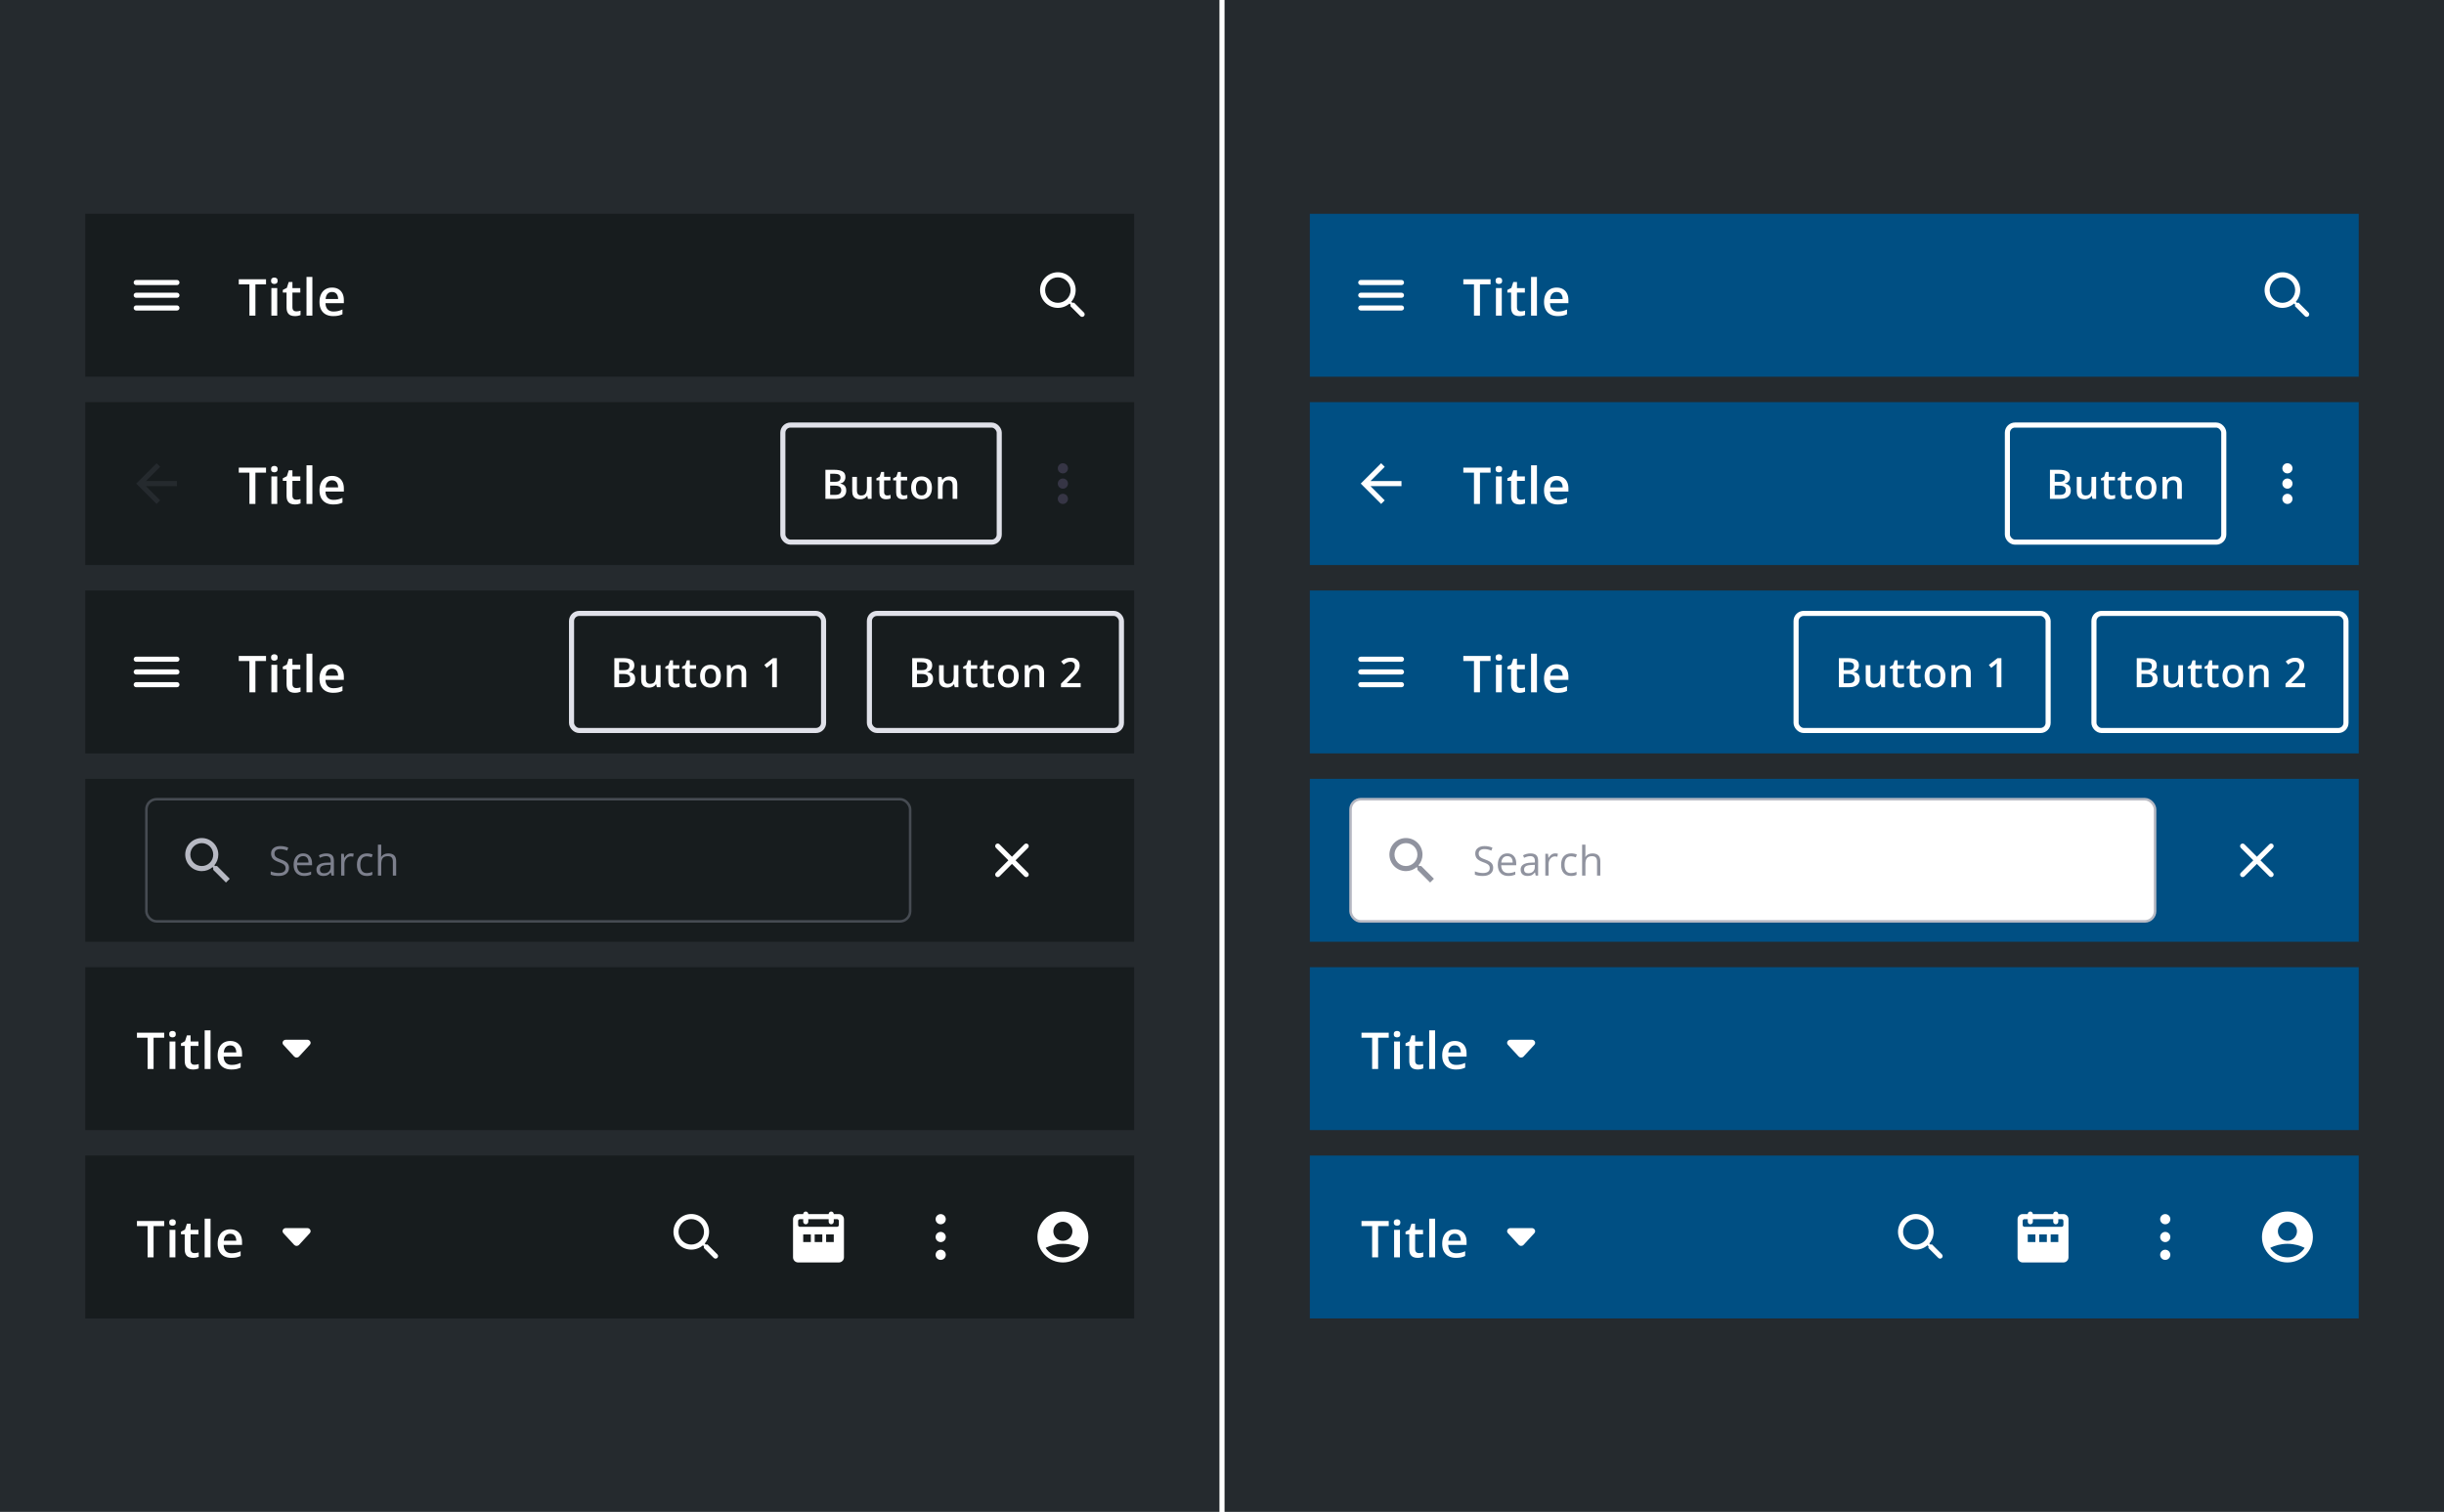 <svg fill="none" height="594" viewBox="0 0 960 594" width="960" xmlns="http://www.w3.org/2000/svg" xmlns:xlink="http://www.w3.org/1999/xlink"><filter id="a" color-interpolation-filters="sRGB" filterUnits="userSpaceOnUse" height="70" width="418" x="30.5" y="78"><feFlood flood-opacity="0" result="BackgroundImageFix"/><feColorMatrix in="SourceAlpha" result="hardAlpha" type="matrix" values="0 0 0 0 0 0 0 0 0 0 0 0 0 0 0 0 0 0 127 0"/><feOffset dy="1"/><feGaussianBlur stdDeviation="1.5"/><feColorMatrix type="matrix" values="0 0 0 0 0 0 0 0 0 0 0 0 0 0 0 0 0 0 0.2 0"/><feBlend in2="BackgroundImageFix" mode="normal" result="effect1_dropShadow_296_61619"/><feColorMatrix in="SourceAlpha" result="hardAlpha" type="matrix" values="0 0 0 0 0 0 0 0 0 0 0 0 0 0 0 0 0 0 127 0"/><feOffset dy="2"/><feGaussianBlur stdDeviation=".5"/><feColorMatrix type="matrix" values="0 0 0 0 0 0 0 0 0 0 0 0 0 0 0 0 0 0 0.12 0"/><feBlend in2="effect1_dropShadow_296_61619" mode="normal" result="effect2_dropShadow_296_61619"/><feColorMatrix in="SourceAlpha" result="hardAlpha" type="matrix" values="0 0 0 0 0 0 0 0 0 0 0 0 0 0 0 0 0 0 127 0"/><feOffset dy="1"/><feGaussianBlur stdDeviation=".5"/><feColorMatrix type="matrix" values="0 0 0 0 0 0 0 0 0 0 0 0 0 0 0 0 0 0 0.14 0"/><feBlend in2="effect2_dropShadow_296_61619" mode="normal" result="effect3_dropShadow_296_61619"/><feBlend in="SourceGraphic" in2="effect3_dropShadow_296_61619" mode="normal" result="shape"/></filter><filter id="b" color-interpolation-filters="sRGB" filterUnits="userSpaceOnUse" height="70" width="418" x="30.5" y="152"><feFlood flood-opacity="0" result="BackgroundImageFix"/><feColorMatrix in="SourceAlpha" result="hardAlpha" type="matrix" values="0 0 0 0 0 0 0 0 0 0 0 0 0 0 0 0 0 0 127 0"/><feOffset dy="1"/><feGaussianBlur stdDeviation="1.5"/><feColorMatrix type="matrix" values="0 0 0 0 0 0 0 0 0 0 0 0 0 0 0 0 0 0 0.2 0"/><feBlend in2="BackgroundImageFix" mode="normal" result="effect1_dropShadow_296_61619"/><feColorMatrix in="SourceAlpha" result="hardAlpha" type="matrix" values="0 0 0 0 0 0 0 0 0 0 0 0 0 0 0 0 0 0 127 0"/><feOffset dy="2"/><feGaussianBlur stdDeviation=".5"/><feColorMatrix type="matrix" values="0 0 0 0 0 0 0 0 0 0 0 0 0 0 0 0 0 0 0.12 0"/><feBlend in2="effect1_dropShadow_296_61619" mode="normal" result="effect2_dropShadow_296_61619"/><feColorMatrix in="SourceAlpha" result="hardAlpha" type="matrix" values="0 0 0 0 0 0 0 0 0 0 0 0 0 0 0 0 0 0 127 0"/><feOffset dy="1"/><feGaussianBlur stdDeviation=".5"/><feColorMatrix type="matrix" values="0 0 0 0 0 0 0 0 0 0 0 0 0 0 0 0 0 0 0.14 0"/><feBlend in2="effect2_dropShadow_296_61619" mode="normal" result="effect3_dropShadow_296_61619"/><feBlend in="SourceGraphic" in2="effect3_dropShadow_296_61619" mode="normal" result="shape"/></filter><filter id="c" color-interpolation-filters="sRGB" filterUnits="userSpaceOnUse" height="70" width="418" x="30.5" y="226"><feFlood flood-opacity="0" result="BackgroundImageFix"/><feColorMatrix in="SourceAlpha" result="hardAlpha" type="matrix" values="0 0 0 0 0 0 0 0 0 0 0 0 0 0 0 0 0 0 127 0"/><feOffset dy="1"/><feGaussianBlur stdDeviation="1.5"/><feColorMatrix type="matrix" values="0 0 0 0 0 0 0 0 0 0 0 0 0 0 0 0 0 0 0.2 0"/><feBlend in2="BackgroundImageFix" mode="normal" result="effect1_dropShadow_296_61619"/><feColorMatrix in="SourceAlpha" result="hardAlpha" type="matrix" values="0 0 0 0 0 0 0 0 0 0 0 0 0 0 0 0 0 0 127 0"/><feOffset dy="2"/><feGaussianBlur stdDeviation=".5"/><feColorMatrix type="matrix" values="0 0 0 0 0 0 0 0 0 0 0 0 0 0 0 0 0 0 0.12 0"/><feBlend in2="effect1_dropShadow_296_61619" mode="normal" result="effect2_dropShadow_296_61619"/><feColorMatrix in="SourceAlpha" result="hardAlpha" type="matrix" values="0 0 0 0 0 0 0 0 0 0 0 0 0 0 0 0 0 0 127 0"/><feOffset dy="1"/><feGaussianBlur stdDeviation=".5"/><feColorMatrix type="matrix" values="0 0 0 0 0 0 0 0 0 0 0 0 0 0 0 0 0 0 0.14 0"/><feBlend in2="effect2_dropShadow_296_61619" mode="normal" result="effect3_dropShadow_296_61619"/><feBlend in="SourceGraphic" in2="effect3_dropShadow_296_61619" mode="normal" result="shape"/></filter><filter id="d" color-interpolation-filters="sRGB" filterUnits="userSpaceOnUse" height="70" width="418" x="30.5" y="300"><feFlood flood-opacity="0" result="BackgroundImageFix"/><feColorMatrix in="SourceAlpha" result="hardAlpha" type="matrix" values="0 0 0 0 0 0 0 0 0 0 0 0 0 0 0 0 0 0 127 0"/><feOffset dy="1"/><feGaussianBlur stdDeviation="1.5"/><feColorMatrix type="matrix" values="0 0 0 0 0 0 0 0 0 0 0 0 0 0 0 0 0 0 0.2 0"/><feBlend in2="BackgroundImageFix" mode="normal" result="effect1_dropShadow_296_61619"/><feColorMatrix in="SourceAlpha" result="hardAlpha" type="matrix" values="0 0 0 0 0 0 0 0 0 0 0 0 0 0 0 0 0 0 127 0"/><feOffset dy="2"/><feGaussianBlur stdDeviation=".5"/><feColorMatrix type="matrix" values="0 0 0 0 0 0 0 0 0 0 0 0 0 0 0 0 0 0 0.12 0"/><feBlend in2="effect1_dropShadow_296_61619" mode="normal" result="effect2_dropShadow_296_61619"/><feColorMatrix in="SourceAlpha" result="hardAlpha" type="matrix" values="0 0 0 0 0 0 0 0 0 0 0 0 0 0 0 0 0 0 127 0"/><feOffset dy="1"/><feGaussianBlur stdDeviation=".5"/><feColorMatrix type="matrix" values="0 0 0 0 0 0 0 0 0 0 0 0 0 0 0 0 0 0 0.14 0"/><feBlend in2="effect2_dropShadow_296_61619" mode="normal" result="effect3_dropShadow_296_61619"/><feBlend in="SourceGraphic" in2="effect3_dropShadow_296_61619" mode="normal" result="shape"/></filter><filter id="e" color-interpolation-filters="sRGB" filterUnits="userSpaceOnUse" height="70" width="418" x="30.5" y="374"><feFlood flood-opacity="0" result="BackgroundImageFix"/><feColorMatrix in="SourceAlpha" result="hardAlpha" type="matrix" values="0 0 0 0 0 0 0 0 0 0 0 0 0 0 0 0 0 0 127 0"/><feOffset dy="1"/><feGaussianBlur stdDeviation="1.5"/><feColorMatrix type="matrix" values="0 0 0 0 0 0 0 0 0 0 0 0 0 0 0 0 0 0 0.2 0"/><feBlend in2="BackgroundImageFix" mode="normal" result="effect1_dropShadow_296_61619"/><feColorMatrix in="SourceAlpha" result="hardAlpha" type="matrix" values="0 0 0 0 0 0 0 0 0 0 0 0 0 0 0 0 0 0 127 0"/><feOffset dy="2"/><feGaussianBlur stdDeviation=".5"/><feColorMatrix type="matrix" values="0 0 0 0 0 0 0 0 0 0 0 0 0 0 0 0 0 0 0.12 0"/><feBlend in2="effect1_dropShadow_296_61619" mode="normal" result="effect2_dropShadow_296_61619"/><feColorMatrix in="SourceAlpha" result="hardAlpha" type="matrix" values="0 0 0 0 0 0 0 0 0 0 0 0 0 0 0 0 0 0 127 0"/><feOffset dy="1"/><feGaussianBlur stdDeviation=".5"/><feColorMatrix type="matrix" values="0 0 0 0 0 0 0 0 0 0 0 0 0 0 0 0 0 0 0.14 0"/><feBlend in2="effect2_dropShadow_296_61619" mode="normal" result="effect3_dropShadow_296_61619"/><feBlend in="SourceGraphic" in2="effect3_dropShadow_296_61619" mode="normal" result="shape"/></filter><filter id="f" color-interpolation-filters="sRGB" filterUnits="userSpaceOnUse" height="70" width="418" x="30.5" y="448"><feFlood flood-opacity="0" result="BackgroundImageFix"/><feColorMatrix in="SourceAlpha" result="hardAlpha" type="matrix" values="0 0 0 0 0 0 0 0 0 0 0 0 0 0 0 0 0 0 127 0"/><feOffset dy="1"/><feGaussianBlur stdDeviation="1.5"/><feColorMatrix type="matrix" values="0 0 0 0 0 0 0 0 0 0 0 0 0 0 0 0 0 0 0.2 0"/><feBlend in2="BackgroundImageFix" mode="normal" result="effect1_dropShadow_296_61619"/><feColorMatrix in="SourceAlpha" result="hardAlpha" type="matrix" values="0 0 0 0 0 0 0 0 0 0 0 0 0 0 0 0 0 0 127 0"/><feOffset dy="2"/><feGaussianBlur stdDeviation=".5"/><feColorMatrix type="matrix" values="0 0 0 0 0 0 0 0 0 0 0 0 0 0 0 0 0 0 0.12 0"/><feBlend in2="effect1_dropShadow_296_61619" mode="normal" result="effect2_dropShadow_296_61619"/><feColorMatrix in="SourceAlpha" result="hardAlpha" type="matrix" values="0 0 0 0 0 0 0 0 0 0 0 0 0 0 0 0 0 0 127 0"/><feOffset dy="1"/><feGaussianBlur stdDeviation=".5"/><feColorMatrix type="matrix" values="0 0 0 0 0 0 0 0 0 0 0 0 0 0 0 0 0 0 0.14 0"/><feBlend in2="effect2_dropShadow_296_61619" mode="normal" result="effect3_dropShadow_296_61619"/><feBlend in="SourceGraphic" in2="effect3_dropShadow_296_61619" mode="normal" result="shape"/></filter><filter id="g" color-interpolation-filters="sRGB" filterUnits="userSpaceOnUse" height="70" width="418" x="511.5" y="78"><feFlood flood-opacity="0" result="BackgroundImageFix"/><feColorMatrix in="SourceAlpha" result="hardAlpha" type="matrix" values="0 0 0 0 0 0 0 0 0 0 0 0 0 0 0 0 0 0 127 0"/><feOffset dy="1"/><feGaussianBlur stdDeviation="1.5"/><feColorMatrix type="matrix" values="0 0 0 0 0 0 0 0 0 0 0 0 0 0 0 0 0 0 0.2 0"/><feBlend in2="BackgroundImageFix" mode="normal" result="effect1_dropShadow_296_61619"/><feColorMatrix in="SourceAlpha" result="hardAlpha" type="matrix" values="0 0 0 0 0 0 0 0 0 0 0 0 0 0 0 0 0 0 127 0"/><feOffset dy="2"/><feGaussianBlur stdDeviation=".5"/><feColorMatrix type="matrix" values="0 0 0 0 0 0 0 0 0 0 0 0 0 0 0 0 0 0 0.12 0"/><feBlend in2="effect1_dropShadow_296_61619" mode="normal" result="effect2_dropShadow_296_61619"/><feColorMatrix in="SourceAlpha" result="hardAlpha" type="matrix" values="0 0 0 0 0 0 0 0 0 0 0 0 0 0 0 0 0 0 127 0"/><feOffset dy="1"/><feGaussianBlur stdDeviation=".5"/><feColorMatrix type="matrix" values="0 0 0 0 0 0 0 0 0 0 0 0 0 0 0 0 0 0 0.14 0"/><feBlend in2="effect2_dropShadow_296_61619" mode="normal" result="effect3_dropShadow_296_61619"/><feBlend in="SourceGraphic" in2="effect3_dropShadow_296_61619" mode="normal" result="shape"/></filter><filter id="h" color-interpolation-filters="sRGB" filterUnits="userSpaceOnUse" height="70" width="418" x="511.5" y="152"><feFlood flood-opacity="0" result="BackgroundImageFix"/><feColorMatrix in="SourceAlpha" result="hardAlpha" type="matrix" values="0 0 0 0 0 0 0 0 0 0 0 0 0 0 0 0 0 0 127 0"/><feOffset dy="1"/><feGaussianBlur stdDeviation="1.5"/><feColorMatrix type="matrix" values="0 0 0 0 0 0 0 0 0 0 0 0 0 0 0 0 0 0 0.2 0"/><feBlend in2="BackgroundImageFix" mode="normal" result="effect1_dropShadow_296_61619"/><feColorMatrix in="SourceAlpha" result="hardAlpha" type="matrix" values="0 0 0 0 0 0 0 0 0 0 0 0 0 0 0 0 0 0 127 0"/><feOffset dy="2"/><feGaussianBlur stdDeviation=".5"/><feColorMatrix type="matrix" values="0 0 0 0 0 0 0 0 0 0 0 0 0 0 0 0 0 0 0.12 0"/><feBlend in2="effect1_dropShadow_296_61619" mode="normal" result="effect2_dropShadow_296_61619"/><feColorMatrix in="SourceAlpha" result="hardAlpha" type="matrix" values="0 0 0 0 0 0 0 0 0 0 0 0 0 0 0 0 0 0 127 0"/><feOffset dy="1"/><feGaussianBlur stdDeviation=".5"/><feColorMatrix type="matrix" values="0 0 0 0 0 0 0 0 0 0 0 0 0 0 0 0 0 0 0.14 0"/><feBlend in2="effect2_dropShadow_296_61619" mode="normal" result="effect3_dropShadow_296_61619"/><feBlend in="SourceGraphic" in2="effect3_dropShadow_296_61619" mode="normal" result="shape"/></filter><filter id="i" color-interpolation-filters="sRGB" filterUnits="userSpaceOnUse" height="70" width="418" x="511.5" y="226"><feFlood flood-opacity="0" result="BackgroundImageFix"/><feColorMatrix in="SourceAlpha" result="hardAlpha" type="matrix" values="0 0 0 0 0 0 0 0 0 0 0 0 0 0 0 0 0 0 127 0"/><feOffset dy="1"/><feGaussianBlur stdDeviation="1.5"/><feColorMatrix type="matrix" values="0 0 0 0 0 0 0 0 0 0 0 0 0 0 0 0 0 0 0.2 0"/><feBlend in2="BackgroundImageFix" mode="normal" result="effect1_dropShadow_296_61619"/><feColorMatrix in="SourceAlpha" result="hardAlpha" type="matrix" values="0 0 0 0 0 0 0 0 0 0 0 0 0 0 0 0 0 0 127 0"/><feOffset dy="2"/><feGaussianBlur stdDeviation=".5"/><feColorMatrix type="matrix" values="0 0 0 0 0 0 0 0 0 0 0 0 0 0 0 0 0 0 0.12 0"/><feBlend in2="effect1_dropShadow_296_61619" mode="normal" result="effect2_dropShadow_296_61619"/><feColorMatrix in="SourceAlpha" result="hardAlpha" type="matrix" values="0 0 0 0 0 0 0 0 0 0 0 0 0 0 0 0 0 0 127 0"/><feOffset dy="1"/><feGaussianBlur stdDeviation=".5"/><feColorMatrix type="matrix" values="0 0 0 0 0 0 0 0 0 0 0 0 0 0 0 0 0 0 0.14 0"/><feBlend in2="effect2_dropShadow_296_61619" mode="normal" result="effect3_dropShadow_296_61619"/><feBlend in="SourceGraphic" in2="effect3_dropShadow_296_61619" mode="normal" result="shape"/></filter><filter id="j" color-interpolation-filters="sRGB" filterUnits="userSpaceOnUse" height="70" width="418" x="511.5" y="300"><feFlood flood-opacity="0" result="BackgroundImageFix"/><feColorMatrix in="SourceAlpha" result="hardAlpha" type="matrix" values="0 0 0 0 0 0 0 0 0 0 0 0 0 0 0 0 0 0 127 0"/><feOffset dy="1"/><feGaussianBlur stdDeviation="1.5"/><feColorMatrix type="matrix" values="0 0 0 0 0 0 0 0 0 0 0 0 0 0 0 0 0 0 0.2 0"/><feBlend in2="BackgroundImageFix" mode="normal" result="effect1_dropShadow_296_61619"/><feColorMatrix in="SourceAlpha" result="hardAlpha" type="matrix" values="0 0 0 0 0 0 0 0 0 0 0 0 0 0 0 0 0 0 127 0"/><feOffset dy="2"/><feGaussianBlur stdDeviation=".5"/><feColorMatrix type="matrix" values="0 0 0 0 0 0 0 0 0 0 0 0 0 0 0 0 0 0 0.12 0"/><feBlend in2="effect1_dropShadow_296_61619" mode="normal" result="effect2_dropShadow_296_61619"/><feColorMatrix in="SourceAlpha" result="hardAlpha" type="matrix" values="0 0 0 0 0 0 0 0 0 0 0 0 0 0 0 0 0 0 127 0"/><feOffset dy="1"/><feGaussianBlur stdDeviation=".5"/><feColorMatrix type="matrix" values="0 0 0 0 0 0 0 0 0 0 0 0 0 0 0 0 0 0 0.14 0"/><feBlend in2="effect2_dropShadow_296_61619" mode="normal" result="effect3_dropShadow_296_61619"/><feBlend in="SourceGraphic" in2="effect3_dropShadow_296_61619" mode="normal" result="shape"/></filter><filter id="k" color-interpolation-filters="sRGB" filterUnits="userSpaceOnUse" height="70" width="418" x="511.5" y="374"><feFlood flood-opacity="0" result="BackgroundImageFix"/><feColorMatrix in="SourceAlpha" result="hardAlpha" type="matrix" values="0 0 0 0 0 0 0 0 0 0 0 0 0 0 0 0 0 0 127 0"/><feOffset dy="1"/><feGaussianBlur stdDeviation="1.5"/><feColorMatrix type="matrix" values="0 0 0 0 0 0 0 0 0 0 0 0 0 0 0 0 0 0 0.2 0"/><feBlend in2="BackgroundImageFix" mode="normal" result="effect1_dropShadow_296_61619"/><feColorMatrix in="SourceAlpha" result="hardAlpha" type="matrix" values="0 0 0 0 0 0 0 0 0 0 0 0 0 0 0 0 0 0 127 0"/><feOffset dy="2"/><feGaussianBlur stdDeviation=".5"/><feColorMatrix type="matrix" values="0 0 0 0 0 0 0 0 0 0 0 0 0 0 0 0 0 0 0.12 0"/><feBlend in2="effect1_dropShadow_296_61619" mode="normal" result="effect2_dropShadow_296_61619"/><feColorMatrix in="SourceAlpha" result="hardAlpha" type="matrix" values="0 0 0 0 0 0 0 0 0 0 0 0 0 0 0 0 0 0 127 0"/><feOffset dy="1"/><feGaussianBlur stdDeviation=".5"/><feColorMatrix type="matrix" values="0 0 0 0 0 0 0 0 0 0 0 0 0 0 0 0 0 0 0.14 0"/><feBlend in2="effect2_dropShadow_296_61619" mode="normal" result="effect3_dropShadow_296_61619"/><feBlend in="SourceGraphic" in2="effect3_dropShadow_296_61619" mode="normal" result="shape"/></filter><filter id="l" color-interpolation-filters="sRGB" filterUnits="userSpaceOnUse" height="70" width="418" x="511.5" y="448"><feFlood flood-opacity="0" result="BackgroundImageFix"/><feColorMatrix in="SourceAlpha" result="hardAlpha" type="matrix" values="0 0 0 0 0 0 0 0 0 0 0 0 0 0 0 0 0 0 127 0"/><feOffset dy="1"/><feGaussianBlur stdDeviation="1.5"/><feColorMatrix type="matrix" values="0 0 0 0 0 0 0 0 0 0 0 0 0 0 0 0 0 0 0.2 0"/><feBlend in2="BackgroundImageFix" mode="normal" result="effect1_dropShadow_296_61619"/><feColorMatrix in="SourceAlpha" result="hardAlpha" type="matrix" values="0 0 0 0 0 0 0 0 0 0 0 0 0 0 0 0 0 0 127 0"/><feOffset dy="2"/><feGaussianBlur stdDeviation=".5"/><feColorMatrix type="matrix" values="0 0 0 0 0 0 0 0 0 0 0 0 0 0 0 0 0 0 0.12 0"/><feBlend in2="effect1_dropShadow_296_61619" mode="normal" result="effect2_dropShadow_296_61619"/><feColorMatrix in="SourceAlpha" result="hardAlpha" type="matrix" values="0 0 0 0 0 0 0 0 0 0 0 0 0 0 0 0 0 0 127 0"/><feOffset dy="1"/><feGaussianBlur stdDeviation=".5"/><feColorMatrix type="matrix" values="0 0 0 0 0 0 0 0 0 0 0 0 0 0 0 0 0 0 0.14 0"/><feBlend in2="effect2_dropShadow_296_61619" mode="normal" result="effect3_dropShadow_296_61619"/><feBlend in="SourceGraphic" in2="effect3_dropShadow_296_61619" mode="normal" result="shape"/></filter><clipPath id="m"><path d="m0 0h960v594h-960z"/></clipPath><clipPath id="n"><path d="m49.5 174h24v24h-24z"/></clipPath><clipPath id="o"><path d="m405.5 174h24v24h-24z"/></clipPath><clipPath id="p"><rect height="48" rx="4" width="300" x="57.5" y="310"/></clipPath><clipPath id="q"><path d="m357.5 470h24v24h-24z"/></clipPath><clipPath id="r"><path d="m405.5 470h24v24h-24z"/></clipPath><clipPath id="s"><path d="m530.5 174h24v24h-24z"/></clipPath><clipPath id="t"><path d="m886.5 174h24v24h-24z"/></clipPath><clipPath id="u"><rect height="48" rx="4" width="316" x="530.5" y="310"/></clipPath><clipPath id="v"><path d="m838.5 470h24v24h-24z"/></clipPath><clipPath id="w"><path d="m886.5 470h24v24h-24z"/></clipPath><g clip-path="url(#m)"><path d="m0 0h479v594h-479z" fill="#252a2e"/><g filter="url(#a)"><path d="m0 0h412v64h-412z" fill="#171c1e" transform="translate(33.5 80)"/><g fill="#fff"><path d="m53.5 118h16c.55 0 1-.45 1-1s-.45-1-1-1h-16c-.55 0-1 .45-1 1s.45 1 1 1zm0-5h16c.55 0 1-.45 1-1s-.45-1-1-1h-16c-.55 0-1 .45-1 1s.45 1 1 1zm-1-6c0 .55.45 1 1 1h16c.55 0 1-.45 1-1s-.45-1-1-1h-16c-.55 0-1 .45-1 1z"/><path d="m100.326 120h-2.353v-12.285h-4.18v-1.992h10.703v1.992h-4.17zm8.568-10.811v10.811h-2.295v-10.811zm-1.133-4.14c.352 0 .655.094.909.283.26.189.39.514.39.977 0 .455-.13.781-.39.976-.254.189-.557.283-.909.283-.364 0-.674-.094-.927-.283-.248-.195-.372-.521-.372-.976 0-.463.124-.788.372-.977.253-.189.563-.283.927-.283zm8.598 13.291c.299 0 .595-.026.888-.078.293-.059.56-.127.801-.205v1.738c-.254.111-.583.205-.986.283-.404.078-.824.117-1.26.117-.612 0-1.162-.101-1.65-.302-.489-.209-.876-.564-1.163-1.065-.286-.501-.429-1.195-.429-2.08v-5.81h-1.475v-1.026l1.582-.81.752-2.315h1.445v2.402h3.096v1.749h-3.096v5.781c0 .547.137.954.411 1.22.273.267.634.401 1.084.401zm6.341 1.66h-2.305v-15.195h2.305zm7.738-11.016c.963 0 1.79.199 2.48.596s1.221.96 1.592 1.69c.371.729.557 1.601.557 2.617v1.23h-7.217c.026 1.048.306 1.856.84 2.422.54.566 1.295.85 2.265.85.691 0 1.309-.065 1.856-.196.553-.136 1.123-.335 1.709-.595v1.865c-.54.254-1.091.439-1.65.557-.56.117-1.231.175-2.012.175-1.061 0-1.996-.205-2.803-.615-.801-.417-1.429-1.035-1.885-1.855-.449-.821-.674-1.84-.674-3.057 0-1.211.206-2.24.616-3.086s.986-1.491 1.728-1.934c.742-.442 1.608-.664 2.598-.664zm0 1.729c-.723 0-1.309.234-1.758.703-.443.469-.703 1.156-.781 2.061h4.922c-.007-.541-.098-1.019-.274-1.436-.169-.417-.429-.742-.781-.977-.345-.234-.788-.351-1.328-.351z"/><path d="m421.88 114.92-.66.05-.41-.41c2.44-2.81 2.28-7.1-.5-9.7s-7.01-2.46-9.64.08c-2.82 2.73-2.85 7.22-.08 9.98 2.61 2.61 6.77 2.72 9.52.34l.41.41-.05.65 3.89 3.89c.39.39 1.02.39 1.41 0s.39-1.02 0-1.41l-3.88-3.88zm-2.81-1.41c-1.95 1.95-5.13 1.95-7.08 0s-1.95-5.13 0-7.08 5.13-1.95 7.08 0 1.95 5.13 0 7.08z"/></g></g><g filter="url(#b)"><path d="m0 0h412v64h-412z" fill="#171c1e" transform="translate(33.5 154)"/><g clip-path="url(#n)"><path d="m69.5 185h-12.17l5.59-5.59-1.42-1.41-8 8 8 8 1.41-1.41-5.58-5.59h12.17z" fill="#252a2e"/></g><path d="m100.326 194h-2.353v-12.285h-4.18v-1.992h10.703v1.992h-4.17zm8.568-10.811v10.811h-2.295v-10.811zm-1.133-4.14c.352 0 .655.094.909.283.26.189.39.514.39.977 0 .455-.13.781-.39.976-.254.189-.557.283-.909.283-.364 0-.674-.094-.927-.283-.248-.195-.372-.521-.372-.976 0-.463.124-.788.372-.977.253-.189.563-.283.927-.283zm8.598 13.291c.299 0 .595-.026.888-.078.293-.059.56-.127.801-.205v1.738c-.254.111-.583.205-.986.283-.404.078-.824.117-1.26.117-.612 0-1.162-.101-1.65-.302-.489-.209-.876-.564-1.163-1.065-.286-.501-.429-1.195-.429-2.08v-5.81h-1.475v-1.026l1.582-.81.752-2.315h1.445v2.402h3.096v1.749h-3.096v5.781c0 .547.137.954.411 1.22.273.267.634.401 1.084.401zm6.341 1.66h-2.305v-15.195h2.305zm7.738-11.016c.963 0 1.79.199 2.48.596s1.221.96 1.592 1.69c.371.729.557 1.601.557 2.617v1.23h-7.217c.026 1.048.306 1.856.84 2.422.54.566 1.295.85 2.265.85.691 0 1.309-.065 1.856-.196.553-.136 1.123-.335 1.709-.595v1.865c-.54.254-1.091.439-1.65.557-.56.117-1.231.175-2.012.175-1.061 0-1.996-.205-2.803-.615-.801-.417-1.429-1.035-1.885-1.855-.449-.821-.674-1.84-.674-3.057 0-1.211.206-2.24.616-3.086s.986-1.491 1.728-1.934c.742-.442 1.608-.664 2.598-.664zm0 1.729c-.723 0-1.309.234-1.758.703-.443.469-.703 1.156-.781 2.061h4.922c-.007-.541-.098-1.019-.274-1.436-.169-.417-.429-.742-.781-.977-.345-.234-.788-.351-1.328-.351z" fill="#fff"/><path d="m324.219 180.578h3.398c1.474 0 2.586.214 3.336.641s1.125 1.164 1.125 2.211c0 .437-.078.833-.234 1.187-.151.349-.373.638-.664.867-.292.224-.651.375-1.078.454v.078c.442.078.836.216 1.179.414.349.198.623.481.821.851.203.37.304.849.304 1.438 0 .698-.166 1.291-.5 1.781-.328.49-.799.862-1.414 1.117-.609.255-1.333.383-2.172.383h-4.101zm1.875 4.711h1.797c.849 0 1.437-.138 1.765-.414s.492-.68.492-1.211c0-.542-.195-.932-.586-1.172-.385-.239-1-.359-1.843-.359h-1.625zm0 1.516v3.625h1.976c.875 0 1.49-.17 1.844-.508.354-.339.531-.797.531-1.375 0-.354-.08-.662-.242-.922-.156-.26-.414-.461-.773-.602-.36-.145-.844-.218-1.453-.218zm16.273-3.453v8.648h-1.445l-.25-1.164h-.102c-.182.297-.414.544-.695.742-.281.193-.594.336-.937.43-.344.099-.706.148-1.086.148-.651 0-1.209-.109-1.672-.328-.459-.224-.81-.568-1.055-1.031-.245-.464-.367-1.063-.367-1.797v-5.648h1.844v5.304c0 .672.135 1.175.406 1.508.276.333.703.5 1.281.5.557 0 1-.115 1.328-.344s.56-.567.695-1.015c.141-.448.211-.998.211-1.649v-4.304zm6.102 7.32c.239 0 .476-.021.711-.063.234-.047.448-.101.64-.164v1.391c-.203.088-.466.164-.789.226-.323.063-.659.094-1.008.094-.489 0-.929-.08-1.32-.242-.391-.167-.7-.45-.93-.852-.229-.401-.343-.955-.343-1.664v-4.648h-1.18v-.82l1.266-.649.601-1.851h1.156v1.922h2.477v1.398h-2.477v4.625c0 .437.11.763.329.977.218.213.507.32.867.32zm6.578 0c.239 0 .476-.021.711-.063.234-.047.448-.101.64-.164v1.391c-.203.088-.466.164-.789.226-.323.063-.658.094-1.007.094-.49 0-.93-.08-1.321-.242-.39-.167-.7-.45-.929-.852-.23-.401-.344-.955-.344-1.664v-4.648h-1.18v-.82l1.266-.649.601-1.851h1.157v1.922h2.476v1.398h-2.476v4.625c0 .437.109.763.328.977.218.213.508.32.867.32zm11.015-3.016c0 .719-.093 1.357-.281 1.914-.187.558-.461 1.029-.82 1.414-.359.381-.792.672-1.297.875-.505.198-1.075.297-1.711.297-.594 0-1.138-.099-1.633-.297-.494-.203-.924-.494-1.289-.875-.359-.385-.638-.856-.836-1.414-.198-.557-.297-1.195-.297-1.914 0-.953.164-1.76.493-2.422.333-.666.807-1.174 1.421-1.523.615-.349 1.347-.523 2.196-.523.797 0 1.5.174 2.109.523.61.349 1.086.857 1.43 1.523.344.667.515 1.474.515 2.422zm-6.273 0c0 .63.076 1.17.227 1.617.156.448.395.792.718 1.032.323.234.74.351 1.25.351.511 0 .927-.117 1.25-.351.323-.24.56-.584.711-1.032.151-.447.227-.987.227-1.617s-.076-1.164-.227-1.601c-.151-.443-.388-.779-.711-1.008-.323-.235-.742-.352-1.257-.352-.761 0-1.316.256-1.665.766-.348.51-.523 1.242-.523 2.195zm13.141-4.468c.974 0 1.731.252 2.273.757.547.5.82 1.305.82 2.414v5.641h-1.835v-5.297c0-.672-.139-1.174-.415-1.508-.276-.338-.703-.507-1.281-.507-.838 0-1.422.257-1.75.773-.323.516-.484 1.263-.484 2.242v4.297h-1.836v-8.648h1.43l.257 1.171h.102c.187-.302.419-.549.695-.742.282-.198.594-.346.938-.445.349-.099.711-.148 1.086-.148z" fill="#fff"/><rect height="46" rx="3" stroke="#e0e1e9" stroke-width="2" width="85" x="307.5" y="163"/><g clip-path="url(#o)"><path d="m417.5 182c1.1 0 2-.9 2-2s-.9-2-2-2-2 .9-2 2 .9 2 2 2zm0 2c-1.1 0-2 .9-2 2s.9 2 2 2 2-.9 2-2-.9-2-2-2zm0 6c-1.1 0-2 .9-2 2s.9 2 2 2 2-.9 2-2-.9-2-2-2z" fill="#363545"/></g></g><g filter="url(#c)"><path d="m0 0h412v64h-412z" fill="#171c1e" transform="translate(33.5 228)"/><g fill="#fff"><path d="m53.5 266h16c.55 0 1-.45 1-1s-.45-1-1-1h-16c-.55 0-1 .45-1 1s.45 1 1 1zm0-5h16c.55 0 1-.45 1-1s-.45-1-1-1h-16c-.55 0-1 .45-1 1s.45 1 1 1zm-1-6c0 .55.45 1 1 1h16c.55 0 1-.45 1-1s-.45-1-1-1h-16c-.55 0-1 .45-1 1z"/><path d="m100.326 268h-2.353v-12.285h-4.18v-1.992h10.703v1.992h-4.17zm8.568-10.811v10.811h-2.295v-10.811zm-1.133-4.14c.352 0 .655.094.909.283.26.189.39.514.39.977 0 .455-.13.781-.39.976-.254.189-.557.283-.909.283-.364 0-.674-.094-.927-.283-.248-.195-.372-.521-.372-.976 0-.463.124-.788.372-.977.253-.189.563-.283.927-.283zm8.598 13.291c.299 0 .595-.026.888-.078.293-.059.56-.127.801-.205v1.738c-.254.111-.583.205-.986.283-.404.078-.824.117-1.26.117-.612 0-1.162-.101-1.65-.302-.489-.209-.876-.564-1.163-1.065-.286-.501-.429-1.195-.429-2.08v-5.81h-1.475v-1.026l1.582-.81.752-2.315h1.445v2.402h3.096v1.749h-3.096v5.781c0 .547.137.954.411 1.22.273.267.634.401 1.084.401zm6.341 1.66h-2.305v-15.195h2.305zm7.738-11.016c.963 0 1.79.199 2.48.596s1.221.96 1.592 1.69c.371.729.557 1.601.557 2.617v1.23h-7.217c.026 1.048.306 1.856.84 2.422.54.566 1.295.85 2.265.85.691 0 1.309-.065 1.856-.196.553-.136 1.123-.335 1.709-.595v1.865c-.54.254-1.091.439-1.65.557-.56.117-1.231.175-2.012.175-1.061 0-1.996-.205-2.803-.615-.801-.417-1.429-1.035-1.885-1.855-.449-.821-.674-1.84-.674-3.057 0-1.211.206-2.24.616-3.086s.986-1.491 1.728-1.934c.742-.442 1.608-.664 2.598-.664zm0 1.729c-.723 0-1.309.234-1.758.703-.443.469-.703 1.156-.781 2.061h4.922c-.007-.541-.098-1.019-.274-1.436-.169-.417-.429-.742-.781-.977-.345-.234-.788-.351-1.328-.351z"/><path d="m241.312 254.578h3.399c1.474 0 2.586.214 3.336.641s1.125 1.164 1.125 2.211c0 .437-.078.833-.234 1.187-.152.349-.373.638-.665.867-.291.224-.651.375-1.078.454v.078c.443.078.836.216 1.18.414.349.198.622.481.82.851.203.37.305.849.305 1.438 0 .698-.167 1.291-.5 1.781-.328.49-.799.862-1.414 1.117-.609.255-1.333.383-2.172.383h-4.102zm1.876 4.711h1.796c.849 0 1.438-.138 1.766-.414s.492-.68.492-1.211c0-.542-.195-.932-.586-1.172-.385-.239-1-.359-1.844-.359h-1.624zm0 1.516v3.625h1.976c.875 0 1.49-.17 1.844-.508.354-.339.531-.797.531-1.375 0-.354-.081-.662-.242-.922-.156-.26-.414-.461-.774-.602-.359-.145-.843-.218-1.453-.218zm16.273-3.453v8.648h-1.445l-.25-1.164h-.102c-.182.297-.414.544-.695.742-.281.193-.594.336-.938.43-.343.099-.705.148-1.086.148-.651 0-1.208-.109-1.672-.328-.458-.224-.809-.568-1.054-1.031-.245-.464-.367-1.063-.367-1.797v-5.648h1.843v5.304c0 .672.136 1.175.407 1.508.276.333.703.5 1.281.5.557 0 1-.115 1.328-.344s.56-.567.695-1.015c.141-.448.211-.998.211-1.649v-4.304zm6.101 7.32c.24 0 .477-.021.711-.063.235-.047.448-.101.641-.164v1.391c-.203.088-.466.164-.789.226-.323.063-.659.094-1.008.094-.489 0-.929-.08-1.32-.242-.391-.167-.701-.45-.93-.852-.229-.401-.344-.955-.344-1.664v-4.648h-1.179v-.82l1.265-.649.602-1.851h1.156v1.922h2.477v1.398h-2.477v4.625c0 .437.11.763.328.977.219.213.508.32.867.32zm6.579 0c.239 0 .476-.021.711-.063.234-.047.447-.101.64-.164v1.391c-.203.088-.466.164-.789.226-.323.063-.659.094-1.008.094-.489 0-.929-.08-1.32-.242-.391-.167-.701-.45-.93-.852-.229-.401-.343-.955-.343-1.664v-4.648h-1.18v-.82l1.266-.649.601-1.851h1.156v1.922h2.477v1.398h-2.477v4.625c0 .437.11.763.328.977.219.213.508.32.868.32zm11.015-3.016c0 .719-.094 1.357-.281 1.914-.187.558-.461 1.029-.82 1.414-.36.381-.792.672-1.297.875-.505.198-1.076.297-1.711.297-.594 0-1.138-.099-1.633-.297-.495-.203-.924-.494-1.289-.875-.359-.385-.638-.856-.836-1.414-.198-.557-.297-1.195-.297-1.914 0-.953.164-1.76.492-2.422.334-.666.808-1.174 1.422-1.523.615-.349 1.347-.523 2.196-.523.796 0 1.5.174 2.109.523s1.086.857 1.43 1.523c.343.667.515 1.474.515 2.422zm-6.273 0c0 .63.075 1.17.226 1.617.157.448.396.792.719 1.032.323.234.74.351 1.25.351.511 0 .927-.117 1.25-.351.323-.24.56-.584.711-1.032.151-.447.227-.987.227-1.617s-.076-1.164-.227-1.601c-.151-.443-.388-.779-.711-1.008-.323-.235-.742-.352-1.258-.352-.76 0-1.315.256-1.664.766s-.523 1.242-.523 2.195zm13.14-4.468c.974 0 1.732.252 2.274.757.547.5.82 1.305.82 2.414v5.641h-1.836v-5.297c0-.672-.138-1.174-.414-1.508-.276-.338-.703-.507-1.281-.507-.839 0-1.422.257-1.75.773-.323.516-.484 1.263-.484 2.242v4.297h-1.836v-8.648h1.429l.258 1.171h.102c.187-.302.419-.549.695-.742.281-.198.594-.346.938-.445.348-.099.71-.148 1.085-.148zm15.125 8.812h-1.843v-7.352c0-.244.002-.489.007-.734.006-.245.011-.484.016-.719.011-.234.024-.458.039-.672-.109.12-.245.25-.406.391-.156.141-.323.287-.5.438l-1.313 1.046-.921-1.164 3.39-2.656h1.531z"/></g><rect height="46" rx="3" stroke="#e0e1e9" stroke-width="2" width="99" x="224.5" y="237"/><path d="m358.312 254.578h3.399c1.474 0 2.586.214 3.336.641s1.125 1.164 1.125 2.211c0 .437-.078.833-.234 1.187-.152.349-.373.638-.665.867-.291.224-.651.375-1.078.454v.078c.443.078.836.216 1.18.414.349.198.622.481.82.851.203.37.305.849.305 1.438 0 .698-.167 1.291-.5 1.781-.328.49-.799.862-1.414 1.117-.609.255-1.333.383-2.172.383h-4.102zm1.876 4.711h1.796c.849 0 1.438-.138 1.766-.414s.492-.68.492-1.211c0-.542-.195-.932-.586-1.172-.385-.239-1-.359-1.844-.359h-1.624zm0 1.516v3.625h1.976c.875 0 1.49-.17 1.844-.508.354-.339.531-.797.531-1.375 0-.354-.081-.662-.242-.922-.156-.26-.414-.461-.774-.602-.359-.145-.843-.218-1.453-.218zm16.273-3.453v8.648h-1.445l-.25-1.164h-.102c-.182.297-.414.544-.695.742-.281.193-.594.336-.938.43-.343.099-.705.148-1.086.148-.651 0-1.208-.109-1.672-.328-.458-.224-.809-.568-1.054-1.031-.245-.464-.367-1.063-.367-1.797v-5.648h1.843v5.304c0 .672.136 1.175.407 1.508.276.333.703.5 1.281.5.557 0 1-.115 1.328-.344s.56-.567.695-1.015c.141-.448.211-.998.211-1.649v-4.304zm6.101 7.32c.24 0 .477-.021.711-.063.235-.047.448-.101.641-.164v1.391c-.203.088-.466.164-.789.226-.323.063-.659.094-1.008.094-.489 0-.929-.08-1.32-.242-.391-.167-.701-.45-.93-.852-.229-.401-.344-.955-.344-1.664v-4.648h-1.179v-.82l1.265-.649.602-1.851h1.156v1.922h2.477v1.398h-2.477v4.625c0 .437.11.763.328.977.219.213.508.32.867.32zm6.579 0c.239 0 .476-.021.711-.063.234-.047.447-.101.64-.164v1.391c-.203.088-.466.164-.789.226-.323.063-.659.094-1.008.094-.489 0-.929-.08-1.32-.242-.391-.167-.701-.45-.93-.852-.229-.401-.343-.955-.343-1.664v-4.648h-1.18v-.82l1.266-.649.601-1.851h1.156v1.922h2.477v1.398h-2.477v4.625c0 .437.11.763.328.977.219.213.508.32.868.32zm11.015-3.016c0 .719-.094 1.357-.281 1.914-.187.558-.461 1.029-.82 1.414-.36.381-.792.672-1.297.875-.505.198-1.076.297-1.711.297-.594 0-1.138-.099-1.633-.297-.495-.203-.924-.494-1.289-.875-.359-.385-.638-.856-.836-1.414-.198-.557-.297-1.195-.297-1.914 0-.953.164-1.76.492-2.422.334-.666.808-1.174 1.422-1.523.615-.349 1.347-.523 2.196-.523.796 0 1.5.174 2.109.523s1.086.857 1.43 1.523c.343.667.515 1.474.515 2.422zm-6.273 0c0 .63.075 1.17.226 1.617.157.448.396.792.719 1.032.323.234.74.351 1.25.351.511 0 .927-.117 1.25-.351.323-.24.56-.584.711-1.032.151-.447.227-.987.227-1.617s-.076-1.164-.227-1.601c-.151-.443-.388-.779-.711-1.008-.323-.235-.742-.352-1.258-.352-.76 0-1.315.256-1.664.766s-.523 1.242-.523 2.195zm13.14-4.468c.974 0 1.732.252 2.274.757.547.5.82 1.305.82 2.414v5.641h-1.836v-5.297c0-.672-.138-1.174-.414-1.508-.276-.338-.703-.507-1.281-.507-.839 0-1.422.257-1.75.773-.323.516-.484 1.263-.484 2.242v4.297h-1.836v-8.648h1.429l.258 1.171h.102c.187-.302.419-.549.695-.742.281-.198.594-.346.938-.445.348-.099.71-.148 1.085-.148zm17.461 8.812h-7.734v-1.383l2.961-3c.573-.583 1.044-1.086 1.414-1.508.37-.427.643-.83.82-1.211.183-.38.274-.794.274-1.242 0-.552-.159-.968-.477-1.25-.318-.286-.737-.429-1.258-.429-.494 0-.953.099-1.375.296-.416.193-.849.469-1.297.829l-1.007-1.211c.317-.271.656-.519 1.015-.743.365-.224.771-.401 1.219-.531.448-.135.958-.203 1.531-.203.724 0 1.349.13 1.875.391.526.255.93.612 1.211 1.07.287.458.43.992.43 1.602 0 .614-.122 1.182-.367 1.703s-.594 1.036-1.047 1.547c-.453.505-.992 1.054-1.617 1.648l-1.977 1.93v.086h5.406z" fill="#fff"/><rect height="46" rx="3" stroke="#e0e1e9" stroke-width="2" width="99" x="341.5" y="237"/></g><g filter="url(#d)"><path d="m0 0h412v64h-412z" fill="#171c1e" transform="translate(33.5 302)"/><g clip-path="url(#p)"><rect fill="#171c1e" height="48" rx="4" width="300" x="57.5" y="310"/><path clip-rule="evenodd" d="m84.465 336.255h.79l4.99 5-1.49 1.49-5-4.99v-.79l-.27-.28c-1.14.98-2.62 1.57-4.23 1.57-3.59 0-6.5-2.91-6.5-6.5s2.91-6.5 6.5-6.5 6.5 2.91 6.5 6.5c0 1.61-.59 3.09-1.57 4.23zm-9.71-4.5c0 2.49 2.01 4.5 4.5 4.5s4.5-2.01 4.5-4.5-2.01-4.5-4.5-4.5-4.5 2.01-4.5 4.5z" fill="#b7b9c3" fill-rule="evenodd"/><path d="m113.516 336.961c0 1.005-.365 1.789-1.094 2.351-.729.563-1.719.844-2.969.844-1.354 0-2.396-.174-3.125-.523v-1.281c.469.197.979.354 1.531.468.552.115 1.099.172 1.641.172.885 0 1.552-.166 2-.5.448-.338.672-.807.672-1.406 0-.396-.081-.719-.242-.969-.157-.255-.422-.489-.797-.703-.37-.213-.935-.456-1.695-.726-1.063-.381-1.823-.831-2.282-1.352-.453-.521-.679-1.201-.679-2.039 0-.88.33-1.581.992-2.102.661-.521 1.536-.781 2.625-.781 1.135 0 2.179.208 3.133.625l-.415 1.156c-.942-.396-1.859-.593-2.75-.593-.703 0-1.252.151-1.648.453s-.594.721-.594 1.257c0 .396.073.722.219.977.146.25.391.482.734.695.349.209.881.44 1.594.696 1.198.427 2.021.885 2.469 1.375.453.489.68 1.125.68 1.906zm5.907 3.195c-1.265 0-2.265-.385-3-1.156-.729-.771-1.093-1.841-1.093-3.211 0-1.38.338-2.477 1.015-3.289.683-.812 1.597-1.219 2.742-1.219 1.073 0 1.922.354 2.547 1.063.625.703.938 1.633.938 2.789v.82h-5.899c.026 1.005.279 1.768.758 2.289.485.521 1.164.781 2.039.781.922 0 1.834-.192 2.735-.578v1.157c-.459.197-.894.338-1.305.421-.406.089-.898.133-1.477.133zm-.351-7.789c-.688 0-1.237.224-1.649.672-.406.448-.645 1.068-.718 1.859h4.476c0-.817-.182-1.442-.547-1.875-.364-.437-.885-.656-1.562-.656zm11.134 7.633-.258-1.219h-.062c-.427.537-.854.901-1.281 1.094-.422.187-.951.281-1.586.281-.849 0-1.516-.218-2-.656-.479-.438-.719-1.06-.719-1.867 0-1.729 1.383-2.636 4.148-2.719l1.454-.047v-.531c0-.672-.146-1.167-.438-1.484-.286-.323-.747-.485-1.383-.485-.713 0-1.521.219-2.422.656l-.398-.992c.422-.229.883-.409 1.383-.539.505-.13 1.01-.195 1.515-.195 1.021 0 1.776.226 2.266.68.495.453.742 1.179.742 2.179v5.844zm-2.929-.914c.807 0 1.44-.221 1.898-.664.464-.443.695-1.063.695-1.86v-.773l-1.297.055c-1.031.036-1.776.198-2.234.484-.453.281-.68.721-.68 1.32 0 .469.141.826.422 1.071.287.245.685.367 1.196.367zm10.626-7.805c.38 0 .721.031 1.024.094l-.18 1.203c-.354-.078-.667-.117-.938-.117-.692 0-1.286.281-1.781.844-.489.562-.734 1.263-.734 2.101v4.594h-1.297v-8.562h1.07l.149 1.585h.062c.318-.557.701-.987 1.149-1.289.447-.302.94-.453 1.476-.453zm6.197 8.875c-1.24 0-2.201-.38-2.883-1.14-.677-.766-1.015-1.847-1.015-3.243 0-1.432.343-2.539 1.031-3.32.693-.781 1.677-1.172 2.953-1.172.411 0 .823.045 1.234.133.412.089.735.193.969.313l-.398 1.101c-.287-.114-.599-.208-.938-.281-.338-.078-.638-.117-.898-.117-1.74 0-2.61 1.109-2.61 3.328 0 1.052.211 1.859.633 2.422.427.562 1.057.843 1.891.843.713 0 1.445-.153 2.195-.461v1.149c-.573.297-1.294.445-2.164.445zm10.212-.156v-5.539c0-.698-.158-1.219-.476-1.563-.318-.343-.815-.515-1.492-.515-.901 0-1.56.245-1.977.734-.411.49-.617 1.292-.617 2.406v4.477h-1.297v-12.156h1.297v3.679c0 .443-.021.81-.062 1.102h.078c.255-.411.617-.734 1.086-.969.474-.239 1.013-.359 1.617-.359 1.047 0 1.83.25 2.351.75.526.495.789 1.284.789 2.367v5.586z" fill="#7d808d"/></g><rect height="48" rx="4" stroke="#464b52" width="300" x="57.5" y="310"/><path d="m403.8 327.71c-.39-.39-1.02-.39-1.41 0l-4.89 4.89-4.89-4.89c-.39-.39-1.02-.39-1.41 0s-.39 1.02 0 1.41l4.89 4.89-4.89 4.89c-.39.39-.39 1.02 0 1.41s1.02.39 1.41 0l4.89-4.89 4.89 4.89c.39.39 1.02.39 1.41 0s.39-1.02 0-1.41l-4.89-4.89 4.89-4.89c.39-.39.39-1.02 0-1.41z" fill="#fff"/></g><g filter="url(#e)"><path d="m0 0h412v64h-412z" fill="#171c1e" transform="translate(33.5 376)"/><g fill="#fff"><path d="m60.326 416h-2.353v-12.285h-4.18v-1.992h10.703v1.992h-4.17zm8.568-10.811v10.811h-2.295v-10.811zm-1.133-4.14c.352 0 .654.094.908.283.26.189.391.514.391.977 0 .455-.13.781-.391.976-.254.189-.557.283-.908.283-.365 0-.674-.094-.928-.283-.247-.195-.371-.521-.371-.976 0-.463.124-.788.371-.977.254-.189.563-.283.928-.283zm8.597 13.291c.299 0 .596-.026.889-.078.293-.059.56-.127.801-.205v1.738c-.254.111-.583.205-.986.283-.404.078-.824.117-1.26.117-.612 0-1.162-.101-1.65-.302-.488-.209-.876-.564-1.162-1.065-.286-.501-.43-1.195-.43-2.08v-5.81h-1.475v-1.026l1.582-.81.752-2.315h1.445v2.402h3.096v1.749h-3.096v5.781c0 .547.137.954.41 1.22.273.267.635.401 1.084.401zm6.341 1.66h-2.305v-15.195h2.305zm7.738-11.016c.964 0 1.79.199 2.481.596s1.221.96 1.592 1.69c.371.729.557 1.601.557 2.617v1.23h-7.217c.026 1.048.306 1.856.84 2.422.54.566 1.296.85 2.266.85.69 0 1.309-.065 1.855-.196.553-.136 1.123-.335 1.709-.595v1.865c-.54.254-1.091.439-1.65.557-.56.117-1.23.175-2.012.175-1.061 0-1.995-.205-2.803-.615-.801-.417-1.429-1.035-1.885-1.855-.449-.821-.674-1.84-.674-3.057 0-1.211.205-2.24.615-3.086.41-.846.986-1.491 1.728-1.934.742-.442 1.608-.664 2.598-.664zm0 1.729c-.723 0-1.309.234-1.758.703-.443.469-.703 1.156-.781 2.061h4.922c-.006-.541-.098-1.019-.273-1.436-.169-.417-.43-.742-.781-.977-.345-.234-.788-.351-1.328-.351z"/><path d="m121.9 405.25c-.106-.226-.274-.417-.485-.55s-.456-.202-.705-.2h-8.43c-.52 0-.99.29-1.19.75-.19.43-.1.91.22 1.25l4.22 4.58c.24.26.6.42.97.42s.73-.15.97-.42l4.22-4.58c.32-.35.4-.83.22-1.25z"/></g></g><g filter="url(#f)"><path d="m0 0h412v64h-412z" fill="#171c1e" transform="translate(33.5 450)"/><g fill="#fff"><path d="m60.326 490h-2.353v-12.285h-4.18v-1.992h10.703v1.992h-4.17zm8.568-10.811v10.811h-2.295v-10.811zm-1.133-4.14c.352 0 .654.094.908.283.26.189.391.514.391.977 0 .455-.13.781-.391.976-.254.189-.557.283-.908.283-.365 0-.674-.094-.928-.283-.247-.195-.371-.521-.371-.976 0-.463.124-.788.371-.977.254-.189.563-.283.928-.283zm8.597 13.291c.299 0 .596-.026.889-.078.293-.059.56-.127.801-.205v1.738c-.254.111-.583.205-.986.283-.404.078-.824.117-1.26.117-.612 0-1.162-.101-1.65-.302-.488-.209-.876-.564-1.162-1.065-.286-.501-.43-1.195-.43-2.08v-5.81h-1.475v-1.026l1.582-.81.752-2.315h1.445v2.402h3.096v1.749h-3.096v5.781c0 .547.137.954.41 1.22.273.267.635.401 1.084.401zm6.341 1.66h-2.305v-15.195h2.305zm7.738-11.016c.964 0 1.79.199 2.481.596s1.221.96 1.592 1.69c.371.729.557 1.601.557 2.617v1.23h-7.217c.026 1.048.306 1.856.84 2.422.54.566 1.296.85 2.266.85.69 0 1.309-.065 1.855-.196.553-.136 1.123-.335 1.709-.595v1.865c-.54.254-1.091.439-1.65.557-.56.117-1.23.175-2.012.175-1.061 0-1.995-.205-2.803-.615-.801-.417-1.429-1.035-1.885-1.855-.449-.821-.674-1.84-.674-3.057 0-1.211.205-2.24.615-3.086.41-.846.986-1.491 1.728-1.934.742-.442 1.608-.664 2.598-.664zm0 1.729c-.723 0-1.309.234-1.758.703-.443.469-.703 1.156-.781 2.061h4.922c-.006-.541-.098-1.019-.273-1.436-.169-.417-.43-.742-.781-.977-.345-.234-.788-.351-1.328-.351z"/><path d="m121.9 479.25c-.106-.226-.274-.417-.485-.55s-.456-.202-.705-.2h-8.43c-.52 0-.99.29-1.19.75-.19.43-.1.91.22 1.25l4.22 4.58c.24.26.6.42.97.42s.73-.15.97-.42l4.22-4.58c.32-.35.4-.83.22-1.25z"/><path d="m277.88 484.92-.66.05-.41-.41c2.44-2.81 2.28-7.1-.5-9.7s-7.01-2.46-9.64.08c-2.82 2.73-2.85 7.22-.08 9.98 2.61 2.61 6.77 2.72 9.52.34l.41.41-.05.65 3.89 3.89c.39.39 1.02.39 1.41 0s.39-1.02 0-1.41l-3.88-3.88zm-2.81-1.41c-1.95 1.95-5.13 1.95-7.08 0s-1.95-5.13 0-7.08 5.13-1.95 7.08 0 1.95 5.13 0 7.08z"/><path d="m329.5 473h-2c0-.55-.45-1-1-1s-1 .45-1 1h-8c0-.55-.45-1-1-1s-1 .45-1 1h-2c-1.1 0-2 .9-2 2v15c0 1.1.9 2 2 2h16c1.1 0 2-.9 2-2v-15c0-1.1-.9-2-2-2zm-11 11h-3v-3h3zm4.5 0h-3v-3h3zm4.5 0h-3v-3h3zm2-6.71c0 .39-.32.71-.71.71h-14.58c-.39 0-.71-.32-.71-.71v-1.59c0-.39.32-.71.71-.71h1.29v1.01c0 .55.45 1 1 1s1-.45 1-1v-1l8-.01v1.01c0 .55.45 1 1 1s1-.45 1-1v-1l1.29-.01c.39 0 .71.32.71.71z"/></g><g clip-path="url(#q)"><path d="m368.09 480.59c-.78.78-.78 2.05 0 2.83s2.05.78 2.83 0 .78-2.05 0-2.83-2.05-.78-2.83 0zm0-7c-.78.78-.78 2.05 0 2.83s2.05.78 2.83 0 .78-2.05 0-2.83-2.05-.78-2.83 0zm0 14c-.78.78-.78 2.05 0 2.83s2.05.78 2.83 0 .78-2.05 0-2.83-2.05-.78-2.83 0z" fill="#fff"/></g><g clip-path="url(#r)"><path d="m417.5 472c-5.52 0-10 4.48-10 10s4.48 10 10 10 10-4.48 10-10-4.48-10-10-10zm0 4c2.07 0 3.75 1.68 3.75 3.75s-1.68 3.75-3.75 3.75-3.75-1.68-3.75-3.75 1.68-3.75 3.75-3.75zm0 14c-2.84 0-5.34-1.5-6.76-3.74.13-.07.27-.14.43-.21 1.22-.56 3.47-1.37 6.33-1.37 2.87 0 5.12.81 6.33 1.37.16.07.3.15.43.22-1.42 2.24-3.91 3.73-6.76 3.73z" fill="#fff"/></g></g><path d="m0 0h479v594h-479z" fill="#252a2e" transform="translate(481)"/><g filter="url(#g)"><path d="m0 0h412v64h-412z" fill="#004f83" transform="translate(514.5 80)"/><g fill="#fff"><path d="m534.5 118h16c.55 0 1-.45 1-1s-.45-1-1-1h-16c-.55 0-1 .45-1 1s.45 1 1 1zm0-5h16c.55 0 1-.45 1-1s-.45-1-1-1h-16c-.55 0-1 .45-1 1s.45 1 1 1zm-1-6c0 .55.45 1 1 1h16c.55 0 1-.45 1-1s-.45-1-1-1h-16c-.55 0-1 .45-1 1z"/><path d="m581.326 120h-2.353v-12.285h-4.18v-1.992h10.703v1.992h-4.17zm8.568-10.811v10.811h-2.295v-10.811zm-1.133-4.14c.352 0 .655.094.909.283.26.189.39.514.39.977 0 .455-.13.781-.39.976-.254.189-.557.283-.909.283-.364 0-.674-.094-.927-.283-.248-.195-.372-.521-.372-.976 0-.463.124-.788.372-.977.253-.189.563-.283.927-.283zm8.598 13.291c.299 0 .595-.026.888-.078.293-.059.56-.127.801-.205v1.738c-.254.111-.583.205-.986.283-.404.078-.824.117-1.26.117-.612 0-1.162-.101-1.65-.302-.489-.209-.876-.564-1.163-1.065-.286-.501-.429-1.195-.429-2.08v-5.81h-1.475v-1.026l1.582-.81.752-2.315h1.445v2.402h3.096v1.749h-3.096v5.781c0 .547.137.954.411 1.22.273.267.634.401 1.084.401zm6.341 1.66h-2.305v-15.195h2.305zm7.738-11.016c.963 0 1.79.199 2.48.596s1.221.96 1.592 1.69c.371.729.557 1.601.557 2.617v1.23h-7.217c.026 1.048.306 1.856.84 2.422.54.566 1.295.85 2.265.85.691 0 1.309-.065 1.856-.196.553-.136 1.123-.335 1.709-.595v1.865c-.54.254-1.091.439-1.65.557-.56.117-1.231.175-2.012.175-1.061 0-1.996-.205-2.803-.615-.801-.417-1.429-1.035-1.885-1.855-.449-.821-.674-1.84-.674-3.057 0-1.211.206-2.24.616-3.086s.986-1.491 1.728-1.934c.742-.442 1.608-.664 2.598-.664zm0 1.729c-.723 0-1.309.234-1.758.703-.443.469-.703 1.156-.781 2.061h4.922c-.007-.541-.098-1.019-.274-1.436-.169-.417-.429-.742-.781-.977-.345-.234-.788-.351-1.328-.351z"/><path d="m902.88 114.92-.66.05-.41-.41c2.44-2.81 2.28-7.1-.5-9.7s-7.01-2.46-9.64.08c-2.82 2.73-2.85 7.22-.08 9.98 2.61 2.61 6.77 2.72 9.52.34l.41.41-.05.65 3.89 3.89c.39.39 1.02.39 1.41 0s.39-1.02 0-1.41l-3.88-3.88zm-2.81-1.41c-1.95 1.95-5.13 1.95-7.08 0s-1.95-5.13 0-7.08 5.13-1.95 7.08 0 1.95 5.13 0 7.08z"/></g></g><g filter="url(#h)"><path d="m0 0h412v64h-412z" fill="#004f83" transform="translate(514.5 154)"/><g clip-path="url(#s)"><path d="m550.5 185h-12.17l5.59-5.59-1.42-1.41-8 8 8 8 1.41-1.41-5.58-5.59h12.17z" fill="#fff"/></g><path d="m581.326 194h-2.353v-12.285h-4.18v-1.992h10.703v1.992h-4.17zm8.568-10.811v10.811h-2.295v-10.811zm-1.133-4.14c.352 0 .655.094.909.283.26.189.39.514.39.977 0 .455-.13.781-.39.976-.254.189-.557.283-.909.283-.364 0-.674-.094-.927-.283-.248-.195-.372-.521-.372-.976 0-.463.124-.788.372-.977.253-.189.563-.283.927-.283zm8.598 13.291c.299 0 .595-.026.888-.078.293-.059.56-.127.801-.205v1.738c-.254.111-.583.205-.986.283-.404.078-.824.117-1.26.117-.612 0-1.162-.101-1.65-.302-.489-.209-.876-.564-1.163-1.065-.286-.501-.429-1.195-.429-2.08v-5.81h-1.475v-1.026l1.582-.81.752-2.315h1.445v2.402h3.096v1.749h-3.096v5.781c0 .547.137.954.411 1.22.273.267.634.401 1.084.401zm6.341 1.66h-2.305v-15.195h2.305zm7.738-11.016c.963 0 1.79.199 2.48.596s1.221.96 1.592 1.69c.371.729.557 1.601.557 2.617v1.23h-7.217c.026 1.048.306 1.856.84 2.422.54.566 1.295.85 2.265.85.691 0 1.309-.065 1.856-.196.553-.136 1.123-.335 1.709-.595v1.865c-.54.254-1.091.439-1.65.557-.56.117-1.231.175-2.012.175-1.061 0-1.996-.205-2.803-.615-.801-.417-1.429-1.035-1.885-1.855-.449-.821-.674-1.84-.674-3.057 0-1.211.206-2.24.616-3.086s.986-1.491 1.728-1.934c.742-.442 1.608-.664 2.598-.664zm0 1.729c-.723 0-1.309.234-1.758.703-.443.469-.703 1.156-.781 2.061h4.922c-.007-.541-.098-1.019-.274-1.436-.169-.417-.429-.742-.781-.977-.345-.234-.788-.351-1.328-.351z" fill="#fff"/><path d="m805.219 180.578h3.398c1.474 0 2.586.214 3.336.641s1.125 1.164 1.125 2.211c0 .437-.078.833-.234 1.187-.151.349-.373.638-.664.867-.292.224-.651.375-1.078.454v.078c.442.078.836.216 1.179.414.349.198.623.481.821.851.203.37.304.849.304 1.438 0 .698-.166 1.291-.5 1.781-.328.49-.799.862-1.414 1.117-.609.255-1.333.383-2.172.383h-4.101zm1.875 4.711h1.797c.849 0 1.437-.138 1.765-.414s.492-.68.492-1.211c0-.542-.195-.932-.586-1.172-.385-.239-1-.359-1.843-.359h-1.625zm0 1.516v3.625h1.976c.875 0 1.49-.17 1.844-.508.354-.339.531-.797.531-1.375 0-.354-.08-.662-.242-.922-.156-.26-.414-.461-.773-.602-.36-.145-.844-.218-1.453-.218zm16.273-3.453v8.648h-1.445l-.25-1.164h-.102c-.182.297-.414.544-.695.742-.281.193-.594.336-.937.43-.344.099-.706.148-1.086.148-.651 0-1.209-.109-1.672-.328-.459-.224-.81-.568-1.055-1.031-.245-.464-.367-1.063-.367-1.797v-5.648h1.844v5.304c0 .672.135 1.175.406 1.508.276.333.703.5 1.281.5.557 0 1-.115 1.328-.344s.56-.567.695-1.015c.141-.448.211-.998.211-1.649v-4.304zm6.102 7.32c.239 0 .476-.021.711-.063.234-.047.448-.101.64-.164v1.391c-.203.088-.466.164-.789.226-.323.063-.659.094-1.008.094-.489 0-.929-.08-1.32-.242-.391-.167-.7-.45-.93-.852-.229-.401-.343-.955-.343-1.664v-4.648h-1.18v-.82l1.266-.649.601-1.851h1.156v1.922h2.477v1.398h-2.477v4.625c0 .437.11.763.329.977.218.213.507.32.867.32zm6.578 0c.239 0 .476-.021.711-.063.234-.047.448-.101.64-.164v1.391c-.203.088-.466.164-.789.226-.323.063-.658.094-1.007.094-.49 0-.93-.08-1.321-.242-.39-.167-.7-.45-.929-.852-.23-.401-.344-.955-.344-1.664v-4.648h-1.18v-.82l1.266-.649.601-1.851h1.157v1.922h2.476v1.398h-2.476v4.625c0 .437.109.763.328.977.218.213.508.32.867.32zm11.015-3.016c0 .719-.093 1.357-.281 1.914-.187.558-.461 1.029-.82 1.414-.359.381-.792.672-1.297.875-.505.198-1.075.297-1.711.297-.594 0-1.138-.099-1.633-.297-.494-.203-.924-.494-1.289-.875-.359-.385-.638-.856-.836-1.414-.198-.557-.297-1.195-.297-1.914 0-.953.164-1.76.493-2.422.333-.666.807-1.174 1.421-1.523.615-.349 1.347-.523 2.196-.523.797 0 1.5.174 2.109.523.61.349 1.086.857 1.43 1.523.344.667.515 1.474.515 2.422zm-6.273 0c0 .63.076 1.17.227 1.617.156.448.395.792.718 1.032.323.234.74.351 1.25.351.511 0 .927-.117 1.25-.351.323-.24.56-.584.711-1.032.151-.447.227-.987.227-1.617s-.076-1.164-.227-1.601c-.151-.443-.388-.779-.711-1.008-.323-.235-.742-.352-1.257-.352-.761 0-1.316.256-1.665.766-.348.51-.523 1.242-.523 2.195zm13.141-4.468c.974 0 1.731.252 2.273.757.547.5.82 1.305.82 2.414v5.641h-1.835v-5.297c0-.672-.139-1.174-.415-1.508-.276-.338-.703-.507-1.281-.507-.838 0-1.422.257-1.75.773-.323.516-.484 1.263-.484 2.242v4.297h-1.836v-8.648h1.43l.257 1.171h.102c.187-.302.419-.549.695-.742.282-.198.594-.346.938-.445.349-.099.711-.148 1.086-.148z" fill="#fff"/><rect height="46" rx="3" stroke="#fff" stroke-width="2" width="85" x="788.5" y="163"/><g clip-path="url(#t)"><path d="m898.5 182c1.1 0 2-.9 2-2s-.9-2-2-2-2 .9-2 2 .9 2 2 2zm0 2c-1.1 0-2 .9-2 2s.9 2 2 2 2-.9 2-2-.9-2-2-2zm0 6c-1.1 0-2 .9-2 2s.9 2 2 2 2-.9 2-2-.9-2-2-2z" fill="#fff"/></g></g><g filter="url(#i)"><path d="m0 0h412v64h-412z" fill="#004f83" transform="translate(514.5 228)"/><g fill="#fff"><path d="m534.5 266h16c.55 0 1-.45 1-1s-.45-1-1-1h-16c-.55 0-1 .45-1 1s.45 1 1 1zm0-5h16c.55 0 1-.45 1-1s-.45-1-1-1h-16c-.55 0-1 .45-1 1s.45 1 1 1zm-1-6c0 .55.45 1 1 1h16c.55 0 1-.45 1-1s-.45-1-1-1h-16c-.55 0-1 .45-1 1z"/><path d="m581.326 268h-2.353v-12.285h-4.18v-1.992h10.703v1.992h-4.17zm8.568-10.811v10.811h-2.295v-10.811zm-1.133-4.14c.352 0 .655.094.909.283.26.189.39.514.39.977 0 .455-.13.781-.39.976-.254.189-.557.283-.909.283-.364 0-.674-.094-.927-.283-.248-.195-.372-.521-.372-.976 0-.463.124-.788.372-.977.253-.189.563-.283.927-.283zm8.598 13.291c.299 0 .595-.026.888-.078.293-.059.56-.127.801-.205v1.738c-.254.111-.583.205-.986.283-.404.078-.824.117-1.26.117-.612 0-1.162-.101-1.65-.302-.489-.209-.876-.564-1.163-1.065-.286-.501-.429-1.195-.429-2.08v-5.81h-1.475v-1.026l1.582-.81.752-2.315h1.445v2.402h3.096v1.749h-3.096v5.781c0 .547.137.954.411 1.22.273.267.634.401 1.084.401zm6.341 1.66h-2.305v-15.195h2.305zm7.738-11.016c.963 0 1.79.199 2.48.596s1.221.96 1.592 1.69c.371.729.557 1.601.557 2.617v1.23h-7.217c.026 1.048.306 1.856.84 2.422.54.566 1.295.85 2.265.85.691 0 1.309-.065 1.856-.196.553-.136 1.123-.335 1.709-.595v1.865c-.54.254-1.091.439-1.65.557-.56.117-1.231.175-2.012.175-1.061 0-1.996-.205-2.803-.615-.801-.417-1.429-1.035-1.885-1.855-.449-.821-.674-1.84-.674-3.057 0-1.211.206-2.24.616-3.086s.986-1.491 1.728-1.934c.742-.442 1.608-.664 2.598-.664zm0 1.729c-.723 0-1.309.234-1.758.703-.443.469-.703 1.156-.781 2.061h4.922c-.007-.541-.098-1.019-.274-1.436-.169-.417-.429-.742-.781-.977-.345-.234-.788-.351-1.328-.351z"/><path d="m722.312 254.578h3.399c1.474 0 2.586.214 3.336.641s1.125 1.164 1.125 2.211c0 .437-.078.833-.234 1.187-.152.349-.373.638-.665.867-.291.224-.651.375-1.078.454v.078c.443.078.836.216 1.18.414.349.198.622.481.82.851.203.37.305.849.305 1.438 0 .698-.167 1.291-.5 1.781-.328.49-.799.862-1.414 1.117-.609.255-1.333.383-2.172.383h-4.102zm1.876 4.711h1.796c.849 0 1.438-.138 1.766-.414s.492-.68.492-1.211c0-.542-.195-.932-.586-1.172-.385-.239-1-.359-1.844-.359h-1.624zm0 1.516v3.625h1.976c.875 0 1.49-.17 1.844-.508.354-.339.531-.797.531-1.375 0-.354-.081-.662-.242-.922-.156-.26-.414-.461-.774-.602-.359-.145-.843-.218-1.453-.218zm16.273-3.453v8.648h-1.445l-.25-1.164h-.102c-.182.297-.414.544-.695.742-.281.193-.594.336-.938.43-.343.099-.705.148-1.086.148-.651 0-1.208-.109-1.672-.328-.458-.224-.809-.568-1.054-1.031-.245-.464-.367-1.063-.367-1.797v-5.648h1.843v5.304c0 .672.136 1.175.407 1.508.276.333.703.5 1.281.5.557 0 1-.115 1.328-.344s.56-.567.695-1.015c.141-.448.211-.998.211-1.649v-4.304zm6.101 7.32c.24 0 .477-.021.711-.063.235-.047.448-.101.641-.164v1.391c-.203.088-.466.164-.789.226-.323.063-.659.094-1.008.094-.489 0-.929-.08-1.32-.242-.391-.167-.701-.45-.93-.852-.229-.401-.344-.955-.344-1.664v-4.648h-1.179v-.82l1.265-.649.602-1.851h1.156v1.922h2.477v1.398h-2.477v4.625c0 .437.11.763.328.977.219.213.508.32.867.32zm6.579 0c.239 0 .476-.021.711-.063.234-.047.447-.101.64-.164v1.391c-.203.088-.466.164-.789.226-.323.063-.659.094-1.008.094-.489 0-.929-.08-1.32-.242-.391-.167-.701-.45-.93-.852-.229-.401-.343-.955-.343-1.664v-4.648h-1.18v-.82l1.266-.649.601-1.851h1.156v1.922h2.477v1.398h-2.477v4.625c0 .437.11.763.328.977.219.213.508.32.868.32zm11.015-3.016c0 .719-.094 1.357-.281 1.914-.187.558-.461 1.029-.82 1.414-.36.381-.792.672-1.297.875-.505.198-1.076.297-1.711.297-.594 0-1.138-.099-1.633-.297-.495-.203-.924-.494-1.289-.875-.359-.385-.638-.856-.836-1.414-.198-.557-.297-1.195-.297-1.914 0-.953.164-1.76.492-2.422.334-.666.808-1.174 1.422-1.523.615-.349 1.347-.523 2.196-.523.796 0 1.5.174 2.109.523s1.086.857 1.43 1.523c.343.667.515 1.474.515 2.422zm-6.273 0c0 .63.075 1.17.226 1.617.157.448.396.792.719 1.032.323.234.74.351 1.25.351.511 0 .927-.117 1.25-.351.323-.24.56-.584.711-1.032.151-.447.227-.987.227-1.617s-.076-1.164-.227-1.601c-.151-.443-.388-.779-.711-1.008-.323-.235-.742-.352-1.258-.352-.76 0-1.315.256-1.664.766s-.523 1.242-.523 2.195zm13.14-4.468c.974 0 1.732.252 2.274.757.547.5.82 1.305.82 2.414v5.641h-1.836v-5.297c0-.672-.138-1.174-.414-1.508-.276-.338-.703-.507-1.281-.507-.839 0-1.422.257-1.75.773-.323.516-.484 1.263-.484 2.242v4.297h-1.836v-8.648h1.429l.258 1.171h.102c.187-.302.419-.549.695-.742.281-.198.594-.346.938-.445.348-.099.71-.148 1.085-.148zm15.125 8.812h-1.843v-7.352c0-.244.002-.489.007-.734.006-.245.011-.484.016-.719.011-.234.024-.458.039-.672-.109.12-.245.25-.406.391-.156.141-.323.287-.5.438l-1.313 1.046-.921-1.164 3.39-2.656h1.531z"/></g><rect height="46" rx="3" stroke="#fff" stroke-width="2" width="99" x="705.5" y="237"/><path d="m839.312 254.578h3.399c1.474 0 2.586.214 3.336.641s1.125 1.164 1.125 2.211c0 .437-.078.833-.234 1.187-.152.349-.373.638-.665.867-.291.224-.651.375-1.078.454v.078c.443.078.836.216 1.18.414.349.198.622.481.82.851.203.37.305.849.305 1.438 0 .698-.167 1.291-.5 1.781-.328.49-.799.862-1.414 1.117-.609.255-1.333.383-2.172.383h-4.102zm1.876 4.711h1.796c.849 0 1.438-.138 1.766-.414s.492-.68.492-1.211c0-.542-.195-.932-.586-1.172-.385-.239-1-.359-1.844-.359h-1.624zm0 1.516v3.625h1.976c.875 0 1.49-.17 1.844-.508.354-.339.531-.797.531-1.375 0-.354-.081-.662-.242-.922-.156-.26-.414-.461-.774-.602-.359-.145-.843-.218-1.453-.218zm16.273-3.453v8.648h-1.445l-.25-1.164h-.102c-.182.297-.414.544-.695.742-.281.193-.594.336-.938.43-.343.099-.705.148-1.086.148-.651 0-1.208-.109-1.672-.328-.458-.224-.809-.568-1.054-1.031-.245-.464-.367-1.063-.367-1.797v-5.648h1.843v5.304c0 .672.136 1.175.407 1.508.276.333.703.5 1.281.5.557 0 1-.115 1.328-.344s.56-.567.695-1.015c.141-.448.211-.998.211-1.649v-4.304zm6.101 7.32c.24 0 .477-.021.711-.063.235-.047.448-.101.641-.164v1.391c-.203.088-.466.164-.789.226-.323.063-.659.094-1.008.094-.489 0-.929-.08-1.32-.242-.391-.167-.701-.45-.93-.852-.229-.401-.344-.955-.344-1.664v-4.648h-1.179v-.82l1.265-.649.602-1.851h1.156v1.922h2.477v1.398h-2.477v4.625c0 .437.11.763.328.977.219.213.508.32.867.32zm6.579 0c.239 0 .476-.021.711-.063.234-.047.447-.101.64-.164v1.391c-.203.088-.466.164-.789.226-.323.063-.659.094-1.008.094-.489 0-.929-.08-1.32-.242-.391-.167-.701-.45-.93-.852-.229-.401-.343-.955-.343-1.664v-4.648h-1.18v-.82l1.266-.649.601-1.851h1.156v1.922h2.477v1.398h-2.477v4.625c0 .437.11.763.328.977.219.213.508.32.868.32zm11.015-3.016c0 .719-.094 1.357-.281 1.914-.187.558-.461 1.029-.82 1.414-.36.381-.792.672-1.297.875-.505.198-1.076.297-1.711.297-.594 0-1.138-.099-1.633-.297-.495-.203-.924-.494-1.289-.875-.359-.385-.638-.856-.836-1.414-.198-.557-.297-1.195-.297-1.914 0-.953.164-1.76.492-2.422.334-.666.808-1.174 1.422-1.523.615-.349 1.347-.523 2.196-.523.796 0 1.5.174 2.109.523s1.086.857 1.43 1.523c.343.667.515 1.474.515 2.422zm-6.273 0c0 .63.075 1.17.226 1.617.157.448.396.792.719 1.032.323.234.74.351 1.25.351.511 0 .927-.117 1.25-.351.323-.24.56-.584.711-1.032.151-.447.227-.987.227-1.617s-.076-1.164-.227-1.601c-.151-.443-.388-.779-.711-1.008-.323-.235-.742-.352-1.258-.352-.76 0-1.315.256-1.664.766s-.523 1.242-.523 2.195zm13.14-4.468c.974 0 1.732.252 2.274.757.547.5.82 1.305.82 2.414v5.641h-1.836v-5.297c0-.672-.138-1.174-.414-1.508-.276-.338-.703-.507-1.281-.507-.839 0-1.422.257-1.75.773-.323.516-.484 1.263-.484 2.242v4.297h-1.836v-8.648h1.429l.258 1.171h.102c.187-.302.419-.549.695-.742.281-.198.594-.346.938-.445.348-.099.71-.148 1.085-.148zm17.461 8.812h-7.734v-1.383l2.961-3c.573-.583 1.044-1.086 1.414-1.508.37-.427.643-.83.82-1.211.183-.38.274-.794.274-1.242 0-.552-.159-.968-.477-1.25-.318-.286-.737-.429-1.258-.429-.494 0-.953.099-1.375.296-.416.193-.849.469-1.297.829l-1.007-1.211c.317-.271.656-.519 1.015-.743.365-.224.771-.401 1.219-.531.448-.135.958-.203 1.531-.203.724 0 1.349.13 1.875.391.526.255.93.612 1.211 1.07.287.458.43.992.43 1.602 0 .614-.122 1.182-.367 1.703s-.594 1.036-1.047 1.547c-.453.505-.992 1.054-1.617 1.648l-1.977 1.93v.086h5.406z" fill="#fff"/><rect height="46" rx="3" stroke="#fff" stroke-width="2" width="99" x="822.5" y="237"/></g><g filter="url(#j)"><path d="m0 0h412v64h-412z" fill="#004f83" transform="translate(514.5 302)"/><g clip-path="url(#u)"><rect fill="#fff" height="48" rx="4" width="316" x="530.5" y="310"/><g fill="#90939f"><path clip-rule="evenodd" d="m557.465 336.255h.79l4.99 5-1.49 1.49-5-4.99v-.79l-.27-.28c-1.14.98-2.62 1.57-4.23 1.57-3.59 0-6.5-2.91-6.5-6.5s2.91-6.5 6.5-6.5 6.5 2.91 6.5 6.5c0 1.61-.59 3.09-1.57 4.23zm-9.71-4.5c0 2.49 2.01 4.5 4.5 4.5s4.5-2.01 4.5-4.5-2.01-4.5-4.5-4.5-4.5 2.01-4.5 4.5z" fill-rule="evenodd"/><path d="m586.516 336.961c0 1.005-.365 1.789-1.094 2.351-.729.563-1.719.844-2.969.844-1.354 0-2.396-.174-3.125-.523v-1.281c.469.197.979.354 1.531.468.552.115 1.099.172 1.641.172.885 0 1.552-.166 2-.5.448-.338.672-.807.672-1.406 0-.396-.081-.719-.242-.969-.157-.255-.422-.489-.797-.703-.37-.213-.935-.456-1.695-.726-1.063-.381-1.823-.831-2.282-1.352-.453-.521-.679-1.201-.679-2.039 0-.88.33-1.581.992-2.102.661-.521 1.536-.781 2.625-.781 1.135 0 2.179.208 3.133.625l-.415 1.156c-.942-.396-1.859-.593-2.75-.593-.703 0-1.252.151-1.648.453s-.594.721-.594 1.257c0 .396.073.722.219.977.146.25.391.482.734.695.349.209.881.44 1.594.696 1.198.427 2.021.885 2.469 1.375.453.489.68 1.125.68 1.906zm5.907 3.195c-1.265 0-2.265-.385-3-1.156-.729-.771-1.093-1.841-1.093-3.211 0-1.38.338-2.477 1.015-3.289.683-.812 1.597-1.219 2.742-1.219 1.073 0 1.922.354 2.547 1.063.625.703.938 1.633.938 2.789v.82h-5.899c.026 1.005.279 1.768.758 2.289.485.521 1.164.781 2.039.781.922 0 1.834-.192 2.735-.578v1.157c-.459.197-.894.338-1.305.421-.406.089-.898.133-1.477.133zm-.351-7.789c-.688 0-1.237.224-1.649.672-.406.448-.645 1.068-.718 1.859h4.476c0-.817-.182-1.442-.547-1.875-.364-.437-.885-.656-1.562-.656zm11.134 7.633-.258-1.219h-.062c-.427.537-.854.901-1.281 1.094-.422.187-.951.281-1.586.281-.849 0-1.516-.218-2-.656-.479-.438-.719-1.06-.719-1.867 0-1.729 1.383-2.636 4.148-2.719l1.454-.047v-.531c0-.672-.146-1.167-.438-1.484-.286-.323-.747-.485-1.383-.485-.713 0-1.521.219-2.422.656l-.398-.992c.422-.229.883-.409 1.383-.539.505-.13 1.01-.195 1.515-.195 1.021 0 1.776.226 2.266.68.495.453.742 1.179.742 2.179v5.844zm-2.929-.914c.807 0 1.44-.221 1.898-.664.464-.443.695-1.063.695-1.86v-.773l-1.297.055c-1.031.036-1.776.198-2.234.484-.453.281-.68.721-.68 1.32 0 .469.141.826.422 1.071.287.245.685.367 1.196.367zm10.626-7.805c.38 0 .721.031 1.024.094l-.18 1.203c-.354-.078-.667-.117-.938-.117-.692 0-1.286.281-1.781.844-.489.562-.734 1.263-.734 2.101v4.594h-1.297v-8.562h1.07l.149 1.585h.062c.318-.557.701-.987 1.149-1.289.447-.302.94-.453 1.476-.453zm6.197 8.875c-1.24 0-2.201-.38-2.883-1.14-.677-.766-1.015-1.847-1.015-3.243 0-1.432.343-2.539 1.031-3.32.693-.781 1.677-1.172 2.953-1.172.411 0 .823.045 1.234.133.412.089.735.193.969.313l-.398 1.101c-.287-.114-.599-.208-.938-.281-.338-.078-.638-.117-.898-.117-1.74 0-2.61 1.109-2.61 3.328 0 1.052.211 1.859.633 2.422.427.562 1.057.843 1.891.843.713 0 1.445-.153 2.195-.461v1.149c-.573.297-1.294.445-2.164.445zm10.212-.156v-5.539c0-.698-.158-1.219-.476-1.563-.318-.343-.815-.515-1.492-.515-.901 0-1.56.245-1.977.734-.411.49-.617 1.292-.617 2.406v4.477h-1.297v-12.156h1.297v3.679c0 .443-.021.81-.062 1.102h.078c.255-.411.617-.734 1.086-.969.474-.239 1.013-.359 1.617-.359 1.047 0 1.83.25 2.351.75.526.495.789 1.284.789 2.367v5.586z"/></g></g><rect height="48" rx="4" stroke="#b7b9c3" width="316" x="530.5" y="310"/><path d="m892.8 327.71c-.39-.39-1.02-.39-1.41 0l-4.89 4.89-4.89-4.89c-.39-.39-1.02-.39-1.41 0s-.39 1.02 0 1.41l4.89 4.89-4.89 4.89c-.39.39-.39 1.02 0 1.41s1.02.39 1.41 0l4.89-4.89 4.89 4.89c.39.39 1.02.39 1.41 0s.39-1.02 0-1.41l-4.89-4.89 4.89-4.89c.39-.39.39-1.02 0-1.41z" fill="#fff"/></g><g filter="url(#k)"><path d="m0 0h412v64h-412z" fill="#004f83" transform="translate(514.5 376)"/><g fill="#fff"><path d="m541.326 416h-2.353v-12.285h-4.18v-1.992h10.703v1.992h-4.17zm8.568-10.811v10.811h-2.295v-10.811zm-1.133-4.14c.352 0 .655.094.909.283.26.189.39.514.39.977 0 .455-.13.781-.39.976-.254.189-.557.283-.909.283-.364 0-.674-.094-.927-.283-.248-.195-.372-.521-.372-.976 0-.463.124-.788.372-.977.253-.189.563-.283.927-.283zm8.598 13.291c.299 0 .595-.026.888-.078.293-.059.56-.127.801-.205v1.738c-.254.111-.583.205-.986.283-.404.078-.824.117-1.26.117-.612 0-1.162-.101-1.65-.302-.489-.209-.876-.564-1.163-1.065-.286-.501-.429-1.195-.429-2.08v-5.81h-1.475v-1.026l1.582-.81.752-2.315h1.445v2.402h3.096v1.749h-3.096v5.781c0 .547.137.954.411 1.22.273.267.634.401 1.084.401zm6.341 1.66h-2.305v-15.195h2.305zm7.738-11.016c.963 0 1.79.199 2.48.596s1.221.96 1.592 1.69c.371.729.557 1.601.557 2.617v1.23h-7.217c.026 1.048.306 1.856.84 2.422.54.566 1.295.85 2.265.85.691 0 1.309-.065 1.856-.196.553-.136 1.123-.335 1.709-.595v1.865c-.54.254-1.091.439-1.65.557-.56.117-1.231.175-2.012.175-1.061 0-1.996-.205-2.803-.615-.801-.417-1.429-1.035-1.885-1.855-.449-.821-.674-1.84-.674-3.057 0-1.211.206-2.24.616-3.086s.986-1.491 1.728-1.934c.742-.442 1.608-.664 2.598-.664zm0 1.729c-.723 0-1.309.234-1.758.703-.443.469-.703 1.156-.781 2.061h4.922c-.007-.541-.098-1.019-.274-1.436-.169-.417-.429-.742-.781-.977-.345-.234-.788-.351-1.328-.351z"/><path d="m602.9 405.25c-.106-.226-.274-.417-.485-.55s-.456-.202-.705-.2h-8.43c-.52 0-.99.29-1.19.75-.19.43-.1.91.22 1.25l4.22 4.58c.24.26.6.42.97.42s.73-.15.97-.42l4.22-4.58c.32-.35.4-.83.22-1.25z"/></g></g><g filter="url(#l)"><path d="m0 0h412v64h-412z" fill="#004f83" transform="translate(514.5 450)"/><g fill="#fff"><path d="m541.326 490h-2.353v-12.285h-4.18v-1.992h10.703v1.992h-4.17zm8.568-10.811v10.811h-2.295v-10.811zm-1.133-4.14c.352 0 .655.094.909.283.26.189.39.514.39.977 0 .455-.13.781-.39.976-.254.189-.557.283-.909.283-.364 0-.674-.094-.927-.283-.248-.195-.372-.521-.372-.976 0-.463.124-.788.372-.977.253-.189.563-.283.927-.283zm8.598 13.291c.299 0 .595-.026.888-.078.293-.059.56-.127.801-.205v1.738c-.254.111-.583.205-.986.283-.404.078-.824.117-1.26.117-.612 0-1.162-.101-1.65-.302-.489-.209-.876-.564-1.163-1.065-.286-.501-.429-1.195-.429-2.08v-5.81h-1.475v-1.026l1.582-.81.752-2.315h1.445v2.402h3.096v1.749h-3.096v5.781c0 .547.137.954.411 1.22.273.267.634.401 1.084.401zm6.341 1.66h-2.305v-15.195h2.305zm7.738-11.016c.963 0 1.79.199 2.48.596s1.221.96 1.592 1.69c.371.729.557 1.601.557 2.617v1.23h-7.217c.026 1.048.306 1.856.84 2.422.54.566 1.295.85 2.265.85.691 0 1.309-.065 1.856-.196.553-.136 1.123-.335 1.709-.595v1.865c-.54.254-1.091.439-1.65.557-.56.117-1.231.175-2.012.175-1.061 0-1.996-.205-2.803-.615-.801-.417-1.429-1.035-1.885-1.855-.449-.821-.674-1.84-.674-3.057 0-1.211.206-2.24.616-3.086s.986-1.491 1.728-1.934c.742-.442 1.608-.664 2.598-.664zm0 1.729c-.723 0-1.309.234-1.758.703-.443.469-.703 1.156-.781 2.061h4.922c-.007-.541-.098-1.019-.274-1.436-.169-.417-.429-.742-.781-.977-.345-.234-.788-.351-1.328-.351z"/><path d="m602.9 479.25c-.106-.226-.274-.417-.485-.55s-.456-.202-.705-.2h-8.43c-.52 0-.99.29-1.19.75-.19.43-.1.91.22 1.25l4.22 4.58c.24.26.6.42.97.42s.73-.15.97-.42l4.22-4.58c.32-.35.4-.83.22-1.25z"/><path d="m758.88 484.92-.66.05-.41-.41c2.44-2.81 2.28-7.1-.5-9.7s-7.01-2.46-9.64.08c-2.82 2.73-2.85 7.22-.08 9.98 2.61 2.61 6.77 2.72 9.52.34l.41.41-.05.65 3.89 3.89c.39.39 1.02.39 1.41 0s.39-1.02 0-1.41l-3.88-3.88zm-2.81-1.41c-1.95 1.95-5.13 1.95-7.08 0s-1.95-5.13 0-7.08 5.13-1.95 7.08 0 1.95 5.13 0 7.08z"/><path d="m810.5 473h-2c0-.55-.45-1-1-1s-1 .45-1 1h-8c0-.55-.45-1-1-1s-1 .45-1 1h-2c-1.1 0-2 .9-2 2v15c0 1.1.9 2 2 2h16c1.1 0 2-.9 2-2v-15c0-1.1-.9-2-2-2zm-11 11h-3v-3h3zm4.5 0h-3v-3h3zm4.5 0h-3v-3h3zm2-6.71c0 .39-.32.71-.71.71h-14.58c-.39 0-.71-.32-.71-.71v-1.59c0-.39.32-.71.71-.71h1.29v1.01c0 .55.45 1 1 1s1-.45 1-1v-1l8-.01v1.01c0 .55.45 1 1 1s1-.45 1-1v-1l1.29-.01c.39 0 .71.32.71.71z"/></g><g clip-path="url(#v)"><path d="m849.09 480.59c-.78.78-.78 2.05 0 2.83s2.05.78 2.83 0 .78-2.05 0-2.83-2.05-.78-2.83 0zm0-7c-.78.78-.78 2.05 0 2.83s2.05.78 2.83 0 .78-2.05 0-2.83-2.05-.78-2.83 0zm0 14c-.78.78-.78 2.05 0 2.83s2.05.78 2.83 0 .78-2.05 0-2.83-2.05-.78-2.83 0z" fill="#fff"/></g><g clip-path="url(#w)"><path d="m898.5 472c-5.52 0-10 4.48-10 10s4.48 10 10 10 10-4.48 10-10-4.48-10-10-10zm0 4c2.07 0 3.75 1.68 3.75 3.75s-1.68 3.75-3.75 3.75-3.75-1.68-3.75-3.75 1.68-3.75 3.75-3.75zm0 14c-2.84 0-5.34-1.5-6.76-3.74.13-.07.27-.14.43-.21 1.22-.56 3.47-1.37 6.33-1.37 2.87 0 5.12.81 6.33 1.37.16.07.3.15.43.22-1.42 2.24-3.91 3.73-6.76 3.73z" fill="#fff"/></g></g></g></svg>